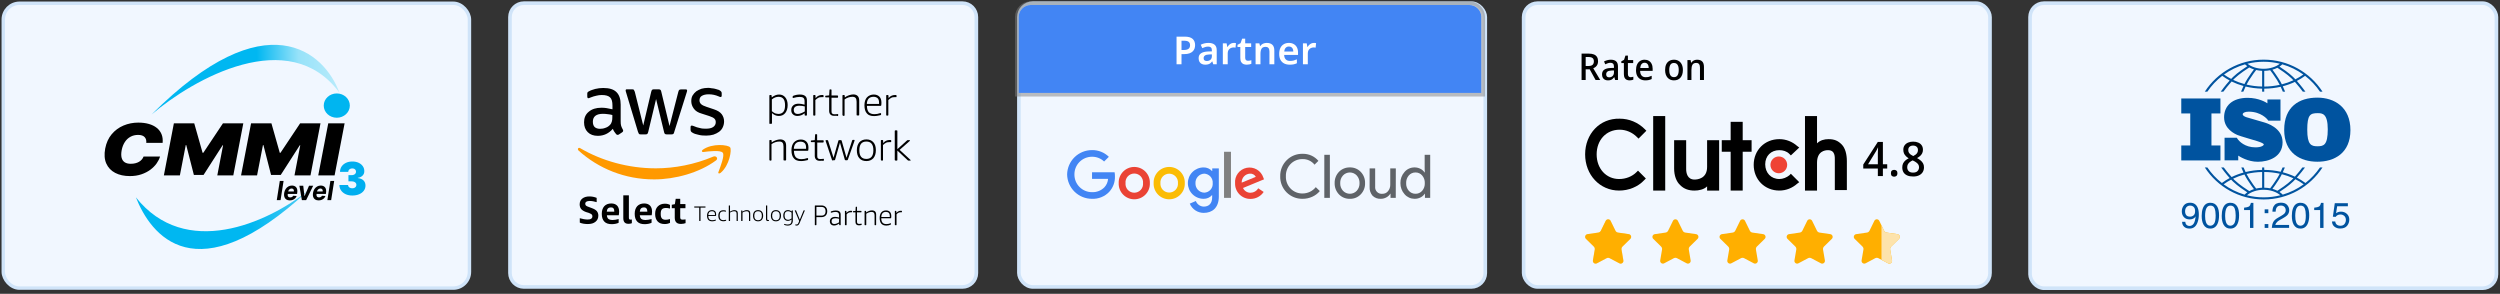 <svg width="502" height="59" viewBox="0 0 502 59" fill="none" xmlns="http://www.w3.org/2000/svg">
<rect x="0" y="0" width="502" height="59" fill="#333333" stroke="none"/>
<rect x="0.655" y="0.655" width="93.61" height="57.2" rx="3.261" fill="#F1F7FF" stroke="#D0E4F9" stroke-width="0.689"/>
<path d="M105.198 0.635C103.654 0.635 102.403 1.887 102.403 3.43V54.824C102.403 56.367 103.654 57.619 105.198 57.619H193.258C194.801 57.619 196.052 56.367 196.052 54.824V3.43C196.052 1.887 194.801 0.635 193.258 0.635H105.198Z" fill="#F1F7FF" stroke="#D0E4F9" stroke-width="0.729"/>
<path d="M139.072 26.655C139.334 26.823 139.739 26.966 140.241 27.062C140.742 27.205 141.267 27.228 141.816 27.228C142.341 27.228 142.818 27.157 143.248 27.037C143.677 26.894 144.059 26.703 144.393 26.463C144.703 26.224 144.966 25.938 145.133 25.555C145.3 25.197 145.395 24.815 145.395 24.361C145.395 23.835 145.229 23.357 144.919 22.927C144.609 22.52 144.083 22.185 143.343 21.946L141.912 21.469C141.387 21.302 140.981 21.11 140.765 20.895C140.575 20.704 140.455 20.465 140.455 20.154C140.455 19.748 140.623 19.413 140.933 19.246C141.267 19.055 141.697 18.936 142.294 18.936C143.033 18.936 143.653 19.079 144.274 19.341C144.441 19.413 144.584 19.485 144.679 19.485C144.847 19.485 144.919 19.39 144.919 19.151V18.744C144.919 18.601 144.894 18.482 144.823 18.41C144.751 18.314 144.656 18.218 144.513 18.147C144.418 18.075 144.25 18.003 144.083 17.979C143.916 17.908 143.725 17.883 143.511 17.812C143.32 17.788 143.08 17.717 142.842 17.717C142.604 17.645 142.364 17.645 142.15 17.645C141.672 17.645 141.291 17.717 140.885 17.812C140.48 17.956 140.121 18.122 139.811 18.337C139.501 18.576 139.286 18.84 139.072 19.175C138.881 19.509 138.809 19.867 138.809 20.322C138.809 20.848 138.976 21.349 139.31 21.803C139.644 22.281 140.17 22.616 140.956 22.831L142.436 23.308C142.938 23.476 143.271 23.643 143.462 23.835C143.653 24.026 143.725 24.265 143.725 24.528C143.725 24.934 143.558 25.269 143.201 25.508C142.842 25.747 142.364 25.843 141.697 25.843C141.291 25.843 140.885 25.819 140.503 25.699C140.098 25.627 139.739 25.508 139.358 25.34C139.263 25.316 139.167 25.269 139.095 25.245C139.023 25.221 138.952 25.221 138.904 25.221C138.737 25.221 138.666 25.316 138.666 25.555V26.058C138.666 26.153 138.69 26.248 138.737 26.369C138.809 26.488 138.904 26.559 139.072 26.655Z" fill="black"/>
<path d="M121.79 21.707C121.432 21.635 121.05 21.635 120.716 21.635C119.69 21.635 118.854 21.899 118.21 22.449C117.566 22.974 117.279 23.691 117.279 24.551C117.279 25.388 117.518 26.033 118.019 26.535C118.52 27.037 119.189 27.276 120.048 27.276C121.241 27.276 122.243 26.798 123.055 25.866C123.15 26.105 123.246 26.296 123.365 26.463C123.484 26.631 123.604 26.798 123.723 26.941C123.819 27.037 123.914 27.085 124.033 27.085C124.104 27.085 124.2 27.061 124.295 26.989L124.94 26.559C125.083 26.463 125.131 26.367 125.131 26.248C125.131 26.177 125.107 26.105 125.06 26.009C124.917 25.747 124.797 25.508 124.726 25.269C124.654 25.03 124.63 24.743 124.63 24.361V21.014C124.63 19.915 124.367 19.079 123.794 18.505C123.222 17.932 122.362 17.668 121.122 17.668C120.549 17.668 120.024 17.74 119.523 17.86C119.045 18.003 118.616 18.122 118.258 18.337C118.115 18.409 118.019 18.48 117.995 18.529C117.924 18.601 117.924 18.72 117.924 18.887V19.39C117.924 19.58 117.995 19.723 118.115 19.723C118.138 19.723 118.21 19.723 118.282 19.699C118.353 19.676 118.473 19.628 118.64 19.556C118.998 19.413 119.379 19.294 119.737 19.222C120.095 19.126 120.477 19.079 120.835 19.079C121.647 19.079 122.171 19.245 122.506 19.556C122.84 19.867 122.983 20.417 122.983 21.206V21.946C122.553 21.85 122.196 21.779 121.79 21.707ZM122.959 23.523C122.959 23.858 122.936 24.169 122.864 24.384C122.792 24.623 122.697 24.862 122.53 25.03C122.267 25.34 121.933 25.555 121.551 25.674C121.193 25.819 120.811 25.866 120.477 25.866C120 25.866 119.642 25.723 119.403 25.508C119.165 25.269 119.045 24.909 119.045 24.432C119.045 23.93 119.212 23.523 119.547 23.261C119.881 22.998 120.382 22.854 121.05 22.854C121.36 22.854 121.695 22.878 122.029 22.926C122.362 22.95 122.673 23.022 122.959 23.093V23.523Z" fill="black"/>
<path d="M128.113 26.488C128.184 26.678 128.256 26.823 128.304 26.894C128.375 26.966 128.495 26.989 128.71 26.989H129.569C129.76 26.989 129.902 26.966 129.974 26.894C130.046 26.823 130.118 26.703 130.165 26.488L131.741 19.891L133.34 26.488C133.364 26.678 133.435 26.823 133.53 26.894C133.602 26.966 133.769 26.989 133.936 26.989H134.795C134.963 26.989 135.106 26.966 135.201 26.894C135.273 26.823 135.368 26.703 135.392 26.488L137.873 18.601C137.898 18.505 137.945 18.409 137.945 18.362C137.945 18.29 137.969 18.266 137.969 18.194C137.969 18.027 137.898 17.955 137.731 17.955H136.8C136.609 17.955 136.466 17.979 136.395 18.051C136.323 18.123 136.251 18.243 136.203 18.457L134.437 25.316L132.791 18.433C132.767 18.243 132.695 18.098 132.6 18.027C132.528 17.955 132.361 17.932 132.194 17.932H131.359C131.168 17.932 131.025 17.955 130.953 18.027C130.881 18.098 130.809 18.218 130.762 18.433L129.163 25.197L127.468 18.433C127.397 18.243 127.326 18.098 127.277 18.027C127.206 17.955 127.087 17.932 126.872 17.932H125.87C125.703 17.932 125.631 18.003 125.631 18.171C125.631 18.243 125.654 18.362 125.726 18.577L128.113 26.488Z" fill="black"/>
<path d="M143.248 31.435C139.5 33.036 135.396 33.801 131.696 33.801C126.183 33.801 120.838 32.294 116.518 29.762C116.16 29.523 115.85 29.928 116.184 30.239C120.193 33.848 125.467 36.023 131.362 36.023C135.538 36.023 140.407 34.709 143.796 32.199C144.274 31.817 143.82 31.22 143.248 31.435Z" fill="#FF9900"/>
<path d="M141.145 30.048C140.835 30.239 140.907 30.55 141.217 30.526C142.29 30.383 144.724 30.096 145.131 30.67C145.56 31.195 144.654 33.49 144.271 34.517C144.129 34.828 144.414 34.948 144.701 34.708C146.515 33.203 146.969 30.024 146.61 29.594C146.228 29.068 143.054 28.709 141.145 30.048Z" fill="#FF9900"/>
<path d="M154.631 24.885C154.56 24.885 154.488 24.862 154.488 24.742V19.221C154.488 19.149 154.512 19.078 154.631 19.078H154.798C154.894 19.078 154.941 19.102 154.941 19.221L154.966 19.556C155.204 19.364 155.467 19.221 155.705 19.125C155.944 19.03 156.183 18.982 156.445 18.982C156.971 18.982 157.376 19.174 157.687 19.556C157.997 19.914 158.163 20.464 158.163 21.086C158.163 21.755 157.997 22.28 157.687 22.687C157.352 23.093 156.946 23.284 156.374 23.284C155.873 23.284 155.442 23.093 155.013 22.711V24.718C155.013 24.79 154.989 24.862 154.87 24.862H154.631V24.885ZM156.302 22.879C156.731 22.879 157.065 22.734 157.304 22.448C157.543 22.137 157.638 21.707 157.638 21.133C157.638 19.986 157.209 19.436 156.326 19.436C155.896 19.436 155.419 19.604 154.989 19.963V22.329C155.228 22.519 155.419 22.663 155.633 22.758C155.848 22.806 156.087 22.879 156.302 22.879Z" fill="black"/>
<path d="M160.123 23.284C159.766 23.284 159.455 23.189 159.217 22.95C158.978 22.758 158.883 22.448 158.883 22.09C158.883 21.683 159.026 21.396 159.289 21.157C159.55 20.918 159.932 20.822 160.386 20.822C160.744 20.822 161.126 20.895 161.555 21.014V20.345C161.555 20.01 161.484 19.771 161.317 19.652C161.15 19.509 160.911 19.46 160.553 19.46C160.195 19.46 159.79 19.532 159.384 19.652C159.36 19.652 159.288 19.675 159.24 19.675C159.169 19.675 159.169 19.652 159.169 19.58V19.413C159.169 19.389 159.169 19.341 159.193 19.317C159.217 19.293 159.217 19.293 159.265 19.245C159.694 19.078 160.124 18.982 160.625 18.982C161.102 18.982 161.46 19.078 161.699 19.293C161.937 19.484 162.033 19.795 162.033 20.201V23.069C162.033 23.141 162.009 23.213 161.89 23.213H161.723C161.651 23.213 161.58 23.189 161.58 23.069L161.555 22.734C161.126 23.117 160.625 23.284 160.123 23.284ZM160.195 22.879C160.386 22.879 160.625 22.854 160.863 22.734C161.102 22.639 161.341 22.544 161.604 22.376V21.372C161.245 21.276 160.911 21.229 160.529 21.229C159.766 21.229 159.384 21.54 159.384 22.09C159.384 22.329 159.455 22.519 159.575 22.663C159.718 22.806 159.932 22.879 160.195 22.879Z" fill="black"/>
<path d="M163.438 23.213C163.366 23.213 163.295 23.188 163.295 23.069V19.221C163.295 19.15 163.319 19.078 163.438 19.078H163.605C163.701 19.078 163.748 19.102 163.748 19.221L163.771 19.699C163.963 19.46 164.177 19.293 164.368 19.221C164.559 19.125 164.799 19.078 165.037 19.078C165.132 19.078 165.204 19.078 165.228 19.078C165.299 19.078 165.371 19.102 165.371 19.221V19.413C165.371 19.436 165.371 19.436 165.347 19.484C165.347 19.509 165.323 19.509 165.275 19.509C165.251 19.509 165.18 19.509 165.132 19.509C165.109 19.509 165.037 19.509 164.965 19.509C164.727 19.509 164.487 19.532 164.297 19.652C164.106 19.747 163.939 19.89 163.724 20.082V23.069C163.724 23.141 163.701 23.213 163.58 23.213H163.438Z" fill="black"/>
<path d="M167.495 23.261C167.16 23.261 166.922 23.165 166.755 22.998C166.588 22.83 166.493 22.591 166.493 22.257V19.556H165.848C165.777 19.556 165.705 19.532 165.705 19.413V19.341C165.705 19.317 165.705 19.27 165.729 19.245C165.729 19.221 165.752 19.221 165.824 19.221L166.493 19.151L166.564 18.075C166.564 18.051 166.588 18.002 166.588 17.979C166.612 17.955 166.612 17.955 166.684 17.955H166.827C166.899 17.955 166.969 17.979 166.969 18.098V19.174H168.139C168.211 19.174 168.282 19.198 168.282 19.317V19.485C168.282 19.556 168.258 19.628 168.139 19.628H166.969V22.329C166.969 22.568 166.994 22.687 167.113 22.807C167.209 22.902 167.375 22.95 167.591 22.95C167.757 22.95 167.901 22.95 167.996 22.926C168.067 22.926 168.091 22.902 168.139 22.902C168.163 22.902 168.211 22.902 168.211 22.902C168.282 22.902 168.307 22.926 168.307 22.998V23.141C168.307 23.237 168.282 23.285 168.211 23.308C167.996 23.213 167.781 23.261 167.495 23.261Z" fill="black"/>
<path d="M169.308 23.213C169.236 23.213 169.164 23.189 169.164 23.069V19.221C169.164 19.151 169.189 19.078 169.308 19.078H169.475C169.57 19.078 169.618 19.102 169.618 19.221L169.642 19.556C169.905 19.365 170.166 19.221 170.477 19.126C170.788 19.03 171.05 18.959 171.313 18.959C171.718 18.959 172.005 19.055 172.22 19.27C172.411 19.46 172.53 19.771 172.53 20.202V23.046C172.53 23.118 172.506 23.189 172.386 23.189H172.148C172.076 23.189 172.005 23.165 172.005 23.046V20.441C172.005 20.082 171.933 19.843 171.814 19.676C171.67 19.509 171.455 19.437 171.169 19.437C170.644 19.437 170.096 19.605 169.594 19.963V23.118C169.594 23.189 169.57 23.261 169.451 23.261H169.284V23.213H169.308Z" fill="black"/>
<path d="M175.513 23.308C174.869 23.308 174.368 23.141 174.081 22.783C173.746 22.424 173.58 21.875 173.58 21.133C173.58 20.464 173.746 19.938 174.081 19.556C174.415 19.198 174.893 18.982 175.441 18.982C175.942 18.982 176.301 19.125 176.587 19.413C176.849 19.675 176.993 20.082 176.993 20.607C176.993 20.799 176.993 20.966 176.968 21.11C176.968 21.181 176.897 21.253 176.826 21.253H174.081C174.081 21.826 174.224 22.257 174.439 22.519C174.678 22.783 175.084 22.926 175.585 22.926C175.991 22.926 176.348 22.854 176.683 22.734C176.754 22.711 176.826 22.711 176.826 22.711C176.849 22.711 176.849 22.711 176.897 22.734C176.897 22.758 176.921 22.758 176.921 22.806V22.95C176.921 23.045 176.897 23.093 176.826 23.117C176.396 23.213 175.991 23.308 175.513 23.308ZM176.515 20.871C176.515 20.799 176.515 20.703 176.515 20.607C176.515 20.201 176.42 19.938 176.252 19.747C176.061 19.556 175.776 19.436 175.417 19.436C174.558 19.436 174.105 19.914 174.058 20.871H176.515Z" fill="black"/>
<path d="M178.092 23.213C178.02 23.213 177.949 23.188 177.949 23.069V19.221C177.949 19.15 177.973 19.078 178.092 19.078H178.259C178.355 19.078 178.402 19.102 178.402 19.221L178.426 19.699C178.617 19.46 178.831 19.293 179.023 19.221C179.214 19.125 179.453 19.078 179.691 19.078C179.787 19.078 179.859 19.078 179.882 19.078C179.954 19.078 180.025 19.102 180.025 19.221V19.413C180.025 19.436 180.025 19.436 180.001 19.484C180.001 19.509 179.978 19.509 179.929 19.509C179.882 19.509 179.834 19.509 179.787 19.509C179.763 19.509 179.691 19.509 179.619 19.509C179.381 19.509 179.143 19.532 178.952 19.652C178.761 19.747 178.593 19.89 178.379 20.082V23.069C178.379 23.141 178.355 23.213 178.236 23.213H178.092Z" fill="black"/>
<path d="M154.631 32.222C154.56 32.222 154.488 32.198 154.488 32.079V28.255C154.488 28.184 154.512 28.112 154.631 28.112H154.798C154.894 28.112 154.941 28.135 154.941 28.255L154.966 28.589C155.228 28.398 155.491 28.255 155.801 28.159C156.111 28.063 156.374 27.992 156.636 27.992C157.042 27.992 157.328 28.088 157.543 28.303C157.734 28.494 157.853 28.805 157.853 29.235V32.079C157.853 32.151 157.829 32.222 157.71 32.222H157.471C157.4 32.222 157.328 32.198 157.328 32.079V29.427C157.328 29.067 157.256 28.828 157.137 28.661C156.994 28.494 156.78 28.423 156.493 28.423C155.968 28.423 155.419 28.589 154.918 28.948V32.102C154.918 32.175 154.894 32.247 154.775 32.247H154.607V32.222H154.631Z" fill="black"/>
<path d="M160.857 32.341C160.212 32.341 159.712 32.174 159.425 31.816C159.09 31.458 158.924 30.908 158.924 30.166C158.924 29.497 159.09 28.972 159.425 28.589C159.759 28.231 160.236 28.016 160.785 28.016C161.286 28.016 161.645 28.159 161.931 28.446C162.193 28.709 162.337 29.115 162.337 29.641C162.337 29.832 162.337 30 162.312 30.143C162.312 30.215 162.241 30.286 162.169 30.286H159.425C159.425 30.86 159.568 31.29 159.782 31.552C160.022 31.816 160.427 31.959 160.929 31.959C161.334 31.959 161.692 31.887 162.026 31.768C162.097 31.744 162.169 31.744 162.169 31.744C162.193 31.744 162.193 31.744 162.241 31.768C162.241 31.792 162.265 31.792 162.265 31.84V31.983C162.265 32.079 162.241 32.127 162.169 32.151C161.764 32.246 161.31 32.341 160.857 32.341ZM161.859 29.88C161.859 29.808 161.859 29.712 161.859 29.617C161.859 29.211 161.764 28.947 161.596 28.757C161.405 28.566 161.119 28.446 160.761 28.446C159.902 28.446 159.449 28.924 159.4 29.88H161.859Z" fill="black"/>
<path d="M164.607 32.294C164.272 32.294 164.033 32.199 163.866 32.032C163.7 31.864 163.604 31.625 163.604 31.291V28.543H162.959C162.888 28.543 162.816 28.519 162.816 28.399V28.327C162.816 28.304 162.816 28.255 162.84 28.232C162.84 28.208 162.864 28.208 162.936 28.208L163.604 28.136L163.675 27.061C163.675 27.037 163.7 26.989 163.7 26.965C163.723 26.941 163.723 26.941 163.794 26.941H163.938C164.01 26.941 164.081 26.965 164.081 27.084V28.16H165.251C165.322 28.16 165.393 28.184 165.393 28.304V28.47C165.393 28.543 165.37 28.615 165.251 28.615H164.105V31.315C164.105 31.554 164.129 31.674 164.248 31.793C164.367 31.913 164.511 31.936 164.726 31.936C164.892 31.936 165.036 31.936 165.131 31.913C165.202 31.913 165.227 31.889 165.274 31.889C165.298 31.889 165.346 31.889 165.346 31.889C165.418 31.889 165.442 31.913 165.442 31.983V32.128C165.442 32.223 165.418 32.271 165.346 32.294C165.108 32.247 164.868 32.294 164.607 32.294Z" fill="black"/>
<path d="M167.233 32.224C167.161 32.224 167.09 32.2 167.065 32.129L165.801 28.352C165.777 28.28 165.777 28.257 165.777 28.209C165.777 28.161 165.801 28.137 165.873 28.137H166.135C166.207 28.137 166.23 28.161 166.279 28.233L167.375 31.675L168.354 28.233C168.378 28.161 168.426 28.137 168.522 28.137H168.832C168.904 28.137 168.975 28.161 168.999 28.233L169.977 31.675L171.123 28.186C171.147 28.113 171.194 28.09 171.266 28.09H171.504C171.576 28.09 171.6 28.113 171.6 28.161C171.6 28.186 171.6 28.233 171.576 28.305L170.24 32.081C170.216 32.153 170.168 32.176 170.073 32.176H169.811C169.739 32.176 169.667 32.153 169.643 32.081L168.664 28.64L167.687 32.081C167.662 32.153 167.615 32.176 167.519 32.176H167.281V32.224H167.233Z" fill="black"/>
<path d="M173.964 32.341C173.367 32.341 172.891 32.151 172.556 31.768C172.222 31.41 172.055 30.86 172.055 30.167C172.055 29.497 172.222 28.972 172.556 28.566C172.891 28.207 173.367 27.992 173.964 27.992C174.561 27.992 175.038 28.184 175.372 28.566C175.707 28.924 175.873 29.474 175.873 30.167C175.873 30.836 175.707 31.362 175.372 31.768C175.015 32.151 174.561 32.341 173.964 32.341ZM173.964 31.912C174.896 31.912 175.372 31.338 175.372 30.167C175.372 28.996 174.896 28.423 173.964 28.423C173.033 28.423 172.556 28.996 172.556 30.167C172.556 31.338 173.01 31.912 173.964 31.912Z" fill="black"/>
<path d="M177.021 32.224C176.949 32.224 176.877 32.2 176.877 32.081V28.256C176.877 28.185 176.902 28.113 177.021 28.113H177.187C177.283 28.113 177.331 28.137 177.331 28.256L177.355 28.734C177.546 28.495 177.76 28.328 177.951 28.256C178.142 28.161 178.381 28.113 178.62 28.113C178.715 28.113 178.786 28.113 178.81 28.113C178.882 28.113 178.954 28.137 178.954 28.256V28.448C178.954 28.472 178.954 28.472 178.93 28.52C178.905 28.544 178.905 28.544 178.858 28.544C178.835 28.544 178.763 28.544 178.715 28.544C178.691 28.544 178.62 28.544 178.548 28.544C178.31 28.544 178.07 28.567 177.879 28.687C177.688 28.783 177.522 28.926 177.307 29.117V32.104C177.307 32.176 177.283 32.248 177.164 32.248H176.997V32.224H177.021Z" fill="black"/>
<path d="M179.809 32.222C179.738 32.222 179.666 32.198 179.666 32.079V26.319C179.666 26.247 179.69 26.176 179.809 26.176H180.048C180.12 26.176 180.191 26.2 180.191 26.319V29.951L182.124 28.207C182.196 28.135 182.268 28.135 182.315 28.135H182.625C182.697 28.135 182.721 28.159 182.721 28.207C182.721 28.255 182.697 28.278 182.625 28.35L180.645 30.096L182.792 32.079C182.816 32.102 182.864 32.151 182.864 32.174C182.864 32.246 182.841 32.246 182.769 32.246H182.434C182.363 32.246 182.291 32.222 182.268 32.174L180.191 30.239V32.102C180.191 32.174 180.167 32.246 180.048 32.246H179.809V32.222Z" fill="black"/>
<path d="M117.663 42.575C117.21 42.407 116.876 42.193 116.685 41.953C116.494 41.714 116.398 41.404 116.398 41.021C116.398 40.543 116.565 40.161 116.923 39.874C117.281 39.587 117.759 39.444 118.355 39.444C118.857 39.444 119.334 39.539 119.811 39.731V40.591C119.31 40.448 118.857 40.352 118.427 40.352C117.83 40.352 117.52 40.543 117.52 40.925C117.52 41.069 117.568 41.189 117.663 41.284C117.759 41.379 117.974 41.475 118.26 41.571L118.833 41.786C119.31 41.953 119.644 42.168 119.835 42.383C120.026 42.622 120.145 42.91 120.145 43.291C120.145 43.818 119.954 44.224 119.572 44.534C119.191 44.845 118.69 44.988 118.021 44.988C117.735 44.988 117.449 44.965 117.162 44.917C116.876 44.869 116.637 44.798 116.422 44.702V43.818C116.685 43.89 116.947 43.961 117.234 44.009C117.52 44.056 117.783 44.08 118.021 44.08C118.331 44.08 118.546 44.033 118.713 43.913C118.88 43.794 118.952 43.65 118.952 43.436C118.952 43.268 118.904 43.148 118.809 43.053C118.713 42.957 118.499 42.861 118.212 42.742L117.663 42.575ZM121.863 43.22C121.887 43.555 121.983 43.794 122.174 43.961C122.365 44.104 122.651 44.176 123.033 44.176C123.367 44.176 123.773 44.104 124.227 43.984V44.726C124.059 44.822 123.845 44.892 123.582 44.941C123.343 44.988 123.081 45.013 122.819 45.013C122.174 45.013 121.672 44.845 121.339 44.487C121.004 44.129 120.837 43.626 120.837 42.933C120.837 42.288 121.004 41.786 121.339 41.404C121.672 41.045 122.15 40.854 122.747 40.854C123.248 40.854 123.63 40.997 123.916 41.284C124.178 41.571 124.321 41.953 124.321 42.479C124.321 42.599 124.321 42.718 124.298 42.861C124.274 43.005 124.274 43.125 124.25 43.22H121.863ZM122.675 41.643C122.413 41.643 122.222 41.714 122.078 41.858C121.935 42.001 121.863 42.217 121.84 42.503H123.343V42.383C123.343 41.882 123.129 41.643 122.675 41.643ZM126.876 44.822C126.661 44.917 126.422 44.941 126.183 44.941C125.491 44.941 125.157 44.559 125.157 43.794V39.228H126.279V43.698C126.279 43.841 126.302 43.937 126.351 44.009C126.398 44.056 126.47 44.104 126.589 44.104C126.661 44.104 126.756 44.104 126.876 44.08V44.822ZM128.475 43.22C128.498 43.555 128.594 43.794 128.785 43.961C128.976 44.104 129.261 44.176 129.643 44.176C129.978 44.176 130.384 44.104 130.837 43.984V44.726C130.67 44.822 130.455 44.892 130.193 44.941C129.954 44.988 129.692 45.013 129.429 45.013C128.785 45.013 128.284 44.845 127.949 44.487C127.615 44.129 127.448 43.626 127.448 42.933C127.448 42.288 127.615 41.786 127.949 41.404C128.284 41.045 128.76 40.854 129.357 40.854C129.858 40.854 130.24 40.997 130.527 41.284C130.79 41.571 130.932 41.953 130.932 42.479C130.932 42.599 130.932 42.718 130.909 42.861C130.885 43.005 130.885 43.125 130.861 43.22H128.475ZM129.31 41.643C129.047 41.643 128.856 41.714 128.713 41.858C128.57 42.001 128.498 42.217 128.475 42.503H129.978V42.383C129.954 41.882 129.739 41.643 129.31 41.643ZM134.584 44.726C134.441 44.798 134.273 44.869 134.082 44.917C133.891 44.965 133.677 44.988 133.486 44.988C132.865 44.988 132.388 44.822 132.054 44.463C131.72 44.104 131.553 43.602 131.553 42.957C131.553 42.312 131.72 41.81 132.078 41.452C132.436 41.093 132.914 40.902 133.51 40.902C133.891 40.902 134.226 40.974 134.536 41.141V41.882C134.226 41.786 133.963 41.762 133.7 41.762C133.343 41.762 133.08 41.858 132.914 42.025C132.746 42.217 132.674 42.503 132.674 42.886V43.005C132.674 43.387 132.746 43.675 132.914 43.865C133.08 44.056 133.343 44.129 133.677 44.129C133.916 44.129 134.226 44.08 134.536 43.984V44.726H134.584ZM137.686 44.798C137.4 44.892 137.113 44.965 136.756 44.965C136.326 44.965 135.992 44.869 135.801 44.654C135.586 44.438 135.491 44.129 135.491 43.698V41.81H134.894V41.117L135.514 40.997L135.682 39.922H136.588V40.974H137.638V41.81H136.588V43.65C136.588 43.818 136.637 43.937 136.708 44.009C136.78 44.08 136.922 44.104 137.113 44.104C137.281 44.104 137.448 44.08 137.663 44.056V44.798H137.686Z" fill="black"/>
<path d="M140.469 44.38C140.423 44.38 140.404 44.362 140.404 44.318V41.68H139.463C139.418 41.68 139.398 41.662 139.398 41.618V41.519C139.398 41.475 139.418 41.457 139.463 41.457H141.603C141.648 41.457 141.668 41.475 141.668 41.519V41.618C141.668 41.662 141.648 41.68 141.603 41.68H140.662V44.318C140.662 44.362 140.643 44.38 140.598 44.38H140.469ZM143.022 44.442C142.673 44.442 142.415 44.349 142.235 44.157C142.061 43.965 141.971 43.685 141.971 43.313C141.971 42.959 142.061 42.686 142.235 42.487C142.415 42.288 142.66 42.195 142.976 42.195C143.241 42.195 143.447 42.27 143.589 42.413C143.731 42.562 143.801 42.767 143.801 43.04C143.801 43.151 143.795 43.238 143.782 43.294C143.776 43.337 143.75 43.356 143.705 43.356H142.222C142.222 43.654 142.293 43.871 142.422 44.008C142.551 44.151 142.757 44.219 143.034 44.219C143.247 44.219 143.447 44.182 143.634 44.113C143.672 44.101 143.698 44.095 143.711 44.095C143.724 44.095 143.731 44.101 143.744 44.107C143.75 44.12 143.757 44.126 143.757 44.145V44.206C143.757 44.25 143.744 44.281 143.705 44.293C143.505 44.393 143.273 44.442 143.022 44.442ZM143.563 43.164C143.563 43.127 143.57 43.077 143.57 43.027C143.57 42.822 143.518 42.673 143.415 42.568C143.312 42.462 143.163 42.413 142.963 42.413C142.499 42.413 142.254 42.667 142.228 43.17H143.563V43.164ZM145.278 44.43C144.943 44.43 144.685 44.337 144.504 44.151C144.33 43.965 144.24 43.685 144.24 43.325C144.24 42.965 144.33 42.692 144.504 42.5C144.685 42.307 144.943 42.214 145.278 42.214C145.439 42.214 145.594 42.239 145.736 42.295C145.768 42.307 145.787 42.338 145.787 42.382V42.444C145.787 42.481 145.768 42.5 145.736 42.5C145.729 42.5 145.716 42.5 145.703 42.493C145.69 42.487 145.671 42.487 145.639 42.481C145.523 42.456 145.407 42.437 145.291 42.437C145.014 42.437 144.814 42.506 144.691 42.642C144.569 42.779 144.504 42.996 144.504 43.3V43.35C144.504 43.642 144.569 43.859 144.691 43.995C144.814 44.132 145.014 44.206 145.284 44.206C145.4 44.206 145.523 44.188 145.665 44.151C145.697 44.145 145.716 44.138 145.729 44.132C145.742 44.126 145.755 44.126 145.761 44.126C145.794 44.126 145.813 44.145 145.813 44.182V44.244C145.813 44.287 145.8 44.318 145.768 44.331C145.62 44.393 145.452 44.43 145.278 44.43ZM146.406 44.38C146.361 44.38 146.341 44.362 146.341 44.318V41.32C146.341 41.277 146.361 41.258 146.406 41.258H146.522C146.567 41.258 146.586 41.277 146.586 41.32V42.5C146.728 42.406 146.877 42.332 147.038 42.276C147.193 42.22 147.347 42.195 147.496 42.195C147.708 42.195 147.869 42.251 147.986 42.357C148.102 42.462 148.153 42.624 148.153 42.835V44.318C148.153 44.362 148.134 44.38 148.088 44.38H147.973C147.928 44.38 147.908 44.362 147.908 44.318V42.94C147.908 42.76 147.869 42.624 147.799 42.543C147.728 42.462 147.612 42.419 147.45 42.419C147.16 42.419 146.877 42.506 146.599 42.686V44.318C146.599 44.362 146.58 44.38 146.535 44.38H146.406ZM148.894 44.38C148.849 44.38 148.83 44.362 148.83 44.318V42.319C148.83 42.276 148.849 42.257 148.894 42.257H148.985C149.03 42.257 149.056 42.276 149.062 42.319L149.081 42.5C149.223 42.4 149.378 42.326 149.533 42.27C149.687 42.214 149.842 42.189 149.99 42.189C150.203 42.189 150.364 42.245 150.48 42.35C150.596 42.456 150.648 42.618 150.648 42.829V44.318C150.648 44.362 150.629 44.38 150.583 44.38H150.468C150.422 44.38 150.403 44.362 150.403 44.318V42.94C150.403 42.76 150.364 42.624 150.293 42.543C150.223 42.462 150.106 42.419 149.945 42.419C149.655 42.419 149.372 42.506 149.094 42.686V44.318C149.094 44.362 149.075 44.38 149.03 44.38H148.894ZM152.221 44.442C151.899 44.442 151.647 44.343 151.473 44.145C151.293 43.946 151.209 43.666 151.209 43.313C151.209 42.959 151.299 42.686 151.473 42.487C151.654 42.288 151.905 42.189 152.221 42.189C152.543 42.189 152.795 42.288 152.969 42.487C153.149 42.686 153.239 42.959 153.239 43.313C153.239 43.666 153.149 43.946 152.969 44.145C152.795 44.343 152.543 44.442 152.221 44.442ZM152.221 44.225C152.724 44.225 152.982 43.921 152.982 43.319C152.982 42.717 152.73 42.419 152.221 42.419C151.718 42.419 151.46 42.717 151.46 43.319C151.46 43.921 151.712 44.225 152.221 44.225ZM154.181 44.393C154.065 44.393 153.974 44.362 153.91 44.293C153.846 44.225 153.813 44.138 153.813 44.014V41.314C153.813 41.271 153.833 41.252 153.878 41.252H153.994C154.039 41.252 154.058 41.271 154.058 41.314V44.008C154.058 44.07 154.071 44.113 154.097 44.138C154.123 44.163 154.168 44.175 154.232 44.175C154.252 44.175 154.271 44.175 154.29 44.169C154.31 44.169 154.329 44.163 154.342 44.163C154.38 44.163 154.406 44.182 154.406 44.225V44.306C154.406 44.343 154.387 44.362 154.348 44.368C154.297 44.386 154.245 44.393 154.181 44.393ZM155.805 44.442C155.483 44.442 155.231 44.343 155.057 44.145C154.877 43.946 154.793 43.666 154.793 43.313C154.793 42.959 154.883 42.686 155.057 42.487C155.238 42.288 155.489 42.189 155.805 42.189C156.128 42.189 156.379 42.288 156.553 42.487C156.734 42.686 156.824 42.959 156.824 43.313C156.824 43.666 156.734 43.946 156.553 44.145C156.379 44.343 156.128 44.442 155.805 44.442ZM155.805 44.225C156.308 44.225 156.566 43.921 156.566 43.319C156.566 42.717 156.315 42.419 155.805 42.419C155.302 42.419 155.045 42.717 155.045 43.319C155.051 43.921 155.302 44.225 155.805 44.225ZM158.171 45.299C158.049 45.299 157.926 45.286 157.81 45.262C157.694 45.237 157.591 45.206 157.501 45.163C157.469 45.15 157.449 45.119 157.449 45.076V45.013C157.449 44.976 157.462 44.958 157.501 44.958C157.507 44.958 157.52 44.958 157.527 44.964C157.539 44.964 157.559 44.97 157.585 44.982C157.791 45.044 157.984 45.082 158.152 45.082C158.423 45.082 158.623 45.02 158.752 44.889C158.88 44.759 158.945 44.554 158.945 44.275V44.07C158.835 44.157 158.719 44.225 158.584 44.275C158.455 44.324 158.326 44.349 158.21 44.349C157.926 44.349 157.707 44.25 157.533 44.058C157.365 43.865 157.282 43.611 157.282 43.294C157.282 42.953 157.365 42.686 157.533 42.487C157.701 42.288 157.933 42.189 158.223 42.189C158.5 42.189 158.738 42.282 158.951 42.469L158.971 42.313C158.977 42.27 159.003 42.251 159.048 42.251H159.138C159.183 42.251 159.203 42.27 159.203 42.313V44.275C159.203 44.604 159.112 44.858 158.938 45.032C158.764 45.206 158.5 45.299 158.171 45.299ZM158.268 44.132C158.487 44.132 158.713 44.045 158.945 43.865V42.692C158.822 42.599 158.713 42.524 158.597 42.481C158.487 42.437 158.365 42.413 158.242 42.413C158.01 42.413 157.83 42.487 157.714 42.63C157.597 42.779 157.539 42.99 157.539 43.282C157.539 43.555 157.604 43.766 157.726 43.915C157.849 44.064 158.029 44.132 158.268 44.132ZM159.957 45.299C159.886 45.299 159.822 45.286 159.757 45.268C159.712 45.255 159.693 45.231 159.693 45.181V45.119C159.693 45.082 159.712 45.063 159.744 45.063C159.764 45.063 159.776 45.063 159.789 45.069C159.802 45.069 159.822 45.076 159.847 45.076C159.873 45.076 159.899 45.076 159.938 45.076C160.034 45.076 160.112 45.051 160.17 45.001C160.228 44.951 160.279 44.864 160.331 44.74L160.479 44.386L159.615 42.344C159.602 42.319 159.596 42.301 159.596 42.288C159.596 42.257 159.615 42.239 159.647 42.239H159.789C159.828 42.239 159.854 42.257 159.867 42.295L160.601 44.107L161.343 42.295C161.356 42.257 161.382 42.239 161.42 42.239H161.549C161.581 42.239 161.601 42.251 161.601 42.288C161.601 42.295 161.594 42.313 161.581 42.344L160.55 44.815C160.479 44.989 160.395 45.107 160.305 45.181C160.215 45.268 160.099 45.299 159.957 45.299Z" fill="black"/>
<path d="M163.699 45.215C163.642 45.215 163.617 45.19 163.617 45.131V41.336C163.617 41.277 163.642 41.252 163.699 41.252H164.949C165.303 41.252 165.583 41.361 165.797 41.572C166.011 41.782 166.109 42.068 166.109 42.43C166.109 42.783 166.002 43.069 165.797 43.28C165.583 43.49 165.303 43.599 164.949 43.599H163.938V45.131C163.938 45.19 163.913 45.215 163.856 45.215H163.699ZM164.941 43.297C165.492 43.297 165.772 43.011 165.772 42.43C165.772 41.849 165.492 41.555 164.941 41.555H163.938V43.297H164.941ZM167.483 45.282C167.228 45.282 167.022 45.206 166.866 45.055C166.718 44.903 166.636 44.702 166.636 44.449C166.636 44.172 166.726 43.953 166.915 43.793C167.104 43.633 167.359 43.549 167.68 43.549C167.927 43.549 168.198 43.591 168.478 43.684V43.204C168.478 42.969 168.42 42.809 168.313 42.708C168.206 42.606 168.025 42.556 167.779 42.556C167.524 42.556 167.252 42.606 166.964 42.699C166.931 42.708 166.899 42.716 166.882 42.716C166.849 42.716 166.825 42.691 166.825 42.64V42.548C166.825 42.514 166.833 42.497 166.841 42.48C166.849 42.464 166.874 42.447 166.899 42.438C167.195 42.321 167.507 42.262 167.836 42.262C168.165 42.262 168.404 42.329 168.568 42.472C168.733 42.615 168.807 42.825 168.807 43.111V45.131C168.807 45.19 168.782 45.215 168.724 45.215H168.609C168.552 45.215 168.527 45.19 168.519 45.131L168.494 44.887C168.165 45.147 167.828 45.282 167.483 45.282ZM167.524 44.979C167.663 44.979 167.82 44.954 167.984 44.895C168.149 44.836 168.313 44.752 168.486 44.643V43.928C168.239 43.86 167.993 43.827 167.762 43.827C167.244 43.827 166.981 44.028 166.981 44.441C166.981 44.617 167.03 44.752 167.121 44.845C167.203 44.937 167.343 44.979 167.524 44.979ZM169.744 45.215C169.686 45.215 169.662 45.19 169.662 45.131V42.422C169.662 42.362 169.686 42.337 169.744 42.337H169.851C169.909 42.337 169.942 42.362 169.95 42.422L169.975 42.758C170.114 42.598 170.254 42.48 170.394 42.422C170.534 42.354 170.682 42.321 170.854 42.321C170.912 42.321 170.961 42.321 171.002 42.329C171.06 42.329 171.085 42.362 171.085 42.422V42.564C171.085 42.581 171.076 42.598 171.068 42.606C171.06 42.623 171.043 42.623 171.027 42.623C170.994 42.623 170.969 42.623 170.945 42.623C170.92 42.623 170.879 42.623 170.83 42.623C170.657 42.623 170.509 42.657 170.377 42.724C170.246 42.792 170.114 42.893 169.999 43.036V45.139C169.999 45.198 169.975 45.223 169.917 45.223H169.744V45.215ZM172.45 45.248C172.228 45.248 172.063 45.19 171.948 45.072C171.833 44.954 171.776 44.777 171.776 44.55V42.632H171.332C171.274 42.632 171.249 42.606 171.249 42.548V42.489C171.249 42.455 171.258 42.438 171.266 42.422C171.274 42.405 171.299 42.396 171.332 42.396L171.784 42.354L171.825 41.597C171.825 41.563 171.833 41.547 171.85 41.53C171.866 41.513 171.883 41.513 171.907 41.513H172.006C172.063 41.513 172.088 41.538 172.088 41.597V42.346H172.902C172.96 42.346 172.984 42.371 172.984 42.43V42.548C172.984 42.606 172.96 42.632 172.902 42.632H172.088V44.533C172.088 44.693 172.121 44.803 172.187 44.861C172.252 44.929 172.359 44.962 172.516 44.962C172.623 44.962 172.721 44.954 172.804 44.937C172.845 44.929 172.878 44.92 172.902 44.92C172.927 44.912 172.943 44.912 172.96 44.912C173.001 44.912 173.025 44.937 173.025 44.979V45.063C173.025 45.131 173.009 45.164 172.96 45.181C172.812 45.223 172.639 45.248 172.45 45.248ZM173.692 45.215C173.634 45.215 173.609 45.19 173.609 45.131V42.422C173.609 42.362 173.634 42.337 173.692 42.337H173.807C173.865 42.337 173.898 42.362 173.906 42.422L173.93 42.666C174.111 42.531 174.308 42.43 174.506 42.354C174.703 42.278 174.901 42.245 175.09 42.245C175.361 42.245 175.567 42.321 175.715 42.464C175.863 42.606 175.929 42.825 175.929 43.111V45.131C175.929 45.19 175.904 45.215 175.847 45.215H175.698C175.641 45.215 175.616 45.19 175.616 45.131V43.263C175.616 43.019 175.567 42.834 175.476 42.724C175.386 42.615 175.238 42.556 175.032 42.556C174.662 42.556 174.3 42.674 173.947 42.918V45.131C173.947 45.19 173.922 45.215 173.865 45.215H173.692ZM177.977 45.299C177.532 45.299 177.204 45.173 176.973 44.912C176.751 44.651 176.636 44.272 176.636 43.768C176.636 43.288 176.751 42.918 176.973 42.649C177.204 42.38 177.516 42.253 177.919 42.253C178.256 42.253 178.519 42.354 178.7 42.548C178.881 42.75 178.972 43.027 178.972 43.397C178.972 43.549 178.963 43.667 178.947 43.742C178.939 43.801 178.906 43.827 178.848 43.827H176.957C176.957 44.23 177.047 44.525 177.212 44.71C177.376 44.903 177.639 44.996 177.993 44.996C178.264 44.996 178.519 44.945 178.758 44.853C178.807 44.836 178.84 44.828 178.856 44.828C178.873 44.828 178.881 44.836 178.898 44.845C178.906 44.861 178.914 44.87 178.914 44.895V44.979C178.914 45.038 178.898 45.08 178.848 45.097C178.594 45.232 178.297 45.299 177.977 45.299ZM178.667 43.566C178.667 43.515 178.676 43.448 178.676 43.381C178.676 43.103 178.61 42.901 178.478 42.758C178.346 42.615 178.157 42.548 177.903 42.548C177.311 42.548 176.998 42.893 176.965 43.574H178.667V43.566ZM179.769 45.215C179.712 45.215 179.687 45.19 179.687 45.131V42.422C179.687 42.362 179.712 42.337 179.769 42.337H179.876C179.934 42.337 179.967 42.362 179.975 42.422L180 42.758C180.139 42.598 180.279 42.48 180.419 42.422C180.559 42.354 180.707 42.321 180.88 42.321C180.937 42.321 180.986 42.321 181.028 42.329C181.085 42.329 181.11 42.362 181.11 42.422V42.564C181.11 42.581 181.102 42.598 181.093 42.606C181.085 42.623 181.069 42.623 181.052 42.623C181.019 42.623 180.995 42.623 180.97 42.623C180.945 42.623 180.904 42.623 180.855 42.623C180.682 42.623 180.534 42.657 180.403 42.724C180.271 42.792 180.139 42.893 180.024 43.036V45.139C180.024 45.198 180 45.223 179.942 45.223H179.769V45.215Z" fill="black"/>
<rect x="407.635" y="0.635" width="93.649" height="57.239" rx="2.795" fill="#F1F7FF" stroke="#D0E4F9" stroke-width="0.729"/>
<rect x="305.946" y="0.635" width="93.649" height="56.983" rx="2.795" fill="#F1F7FF" stroke="#D0E4F9" stroke-width="0.729"/>
<path d="M378.952 33.84H378.084V35.348H377.072V33.84H374.142V33.038L377.062 28.505H378.084V32.981H378.952V33.84ZM377.072 31.13C377.072 30.977 377.072 30.831 377.072 30.691C377.078 30.551 377.085 30.417 377.091 30.29C377.097 30.156 377.101 30.035 377.101 29.927C377.107 29.813 377.113 29.711 377.12 29.622H377.082C377.031 29.749 376.97 29.88 376.9 30.013C376.837 30.147 376.773 30.264 376.709 30.366L375.106 32.981H377.072V31.13ZM379.697 34.785C379.697 34.536 379.757 34.361 379.878 34.26C380.005 34.158 380.161 34.107 380.346 34.107C380.524 34.107 380.677 34.158 380.804 34.26C380.938 34.361 381.004 34.536 381.004 34.785C381.004 35.033 380.938 35.211 380.804 35.319C380.677 35.427 380.524 35.481 380.346 35.481C380.161 35.481 380.005 35.427 379.878 35.319C379.757 35.211 379.697 35.033 379.697 34.785ZM384.161 28.439C384.543 28.439 384.88 28.502 385.173 28.629C385.472 28.75 385.704 28.932 385.869 29.173C386.041 29.415 386.127 29.717 386.127 30.08C386.127 30.354 386.073 30.592 385.965 30.796C385.863 30.999 385.72 31.18 385.535 31.34C385.357 31.492 385.16 31.626 384.944 31.74C385.192 31.874 385.421 32.027 385.631 32.199C385.841 32.364 386.009 32.558 386.136 32.781C386.27 33.003 386.337 33.27 386.337 33.582C386.337 33.964 386.248 34.295 386.07 34.575C385.898 34.848 385.65 35.061 385.325 35.214C385.001 35.367 384.616 35.443 384.171 35.443C383.693 35.443 383.289 35.37 382.959 35.224C382.634 35.077 382.389 34.87 382.224 34.603C382.058 34.33 381.976 33.999 381.976 33.611C381.976 33.299 382.033 33.029 382.147 32.8C382.268 32.571 382.424 32.373 382.615 32.208C382.812 32.043 383.029 31.903 383.264 31.788C383.06 31.661 382.876 31.518 382.71 31.359C382.545 31.193 382.415 31.006 382.319 30.796C382.23 30.586 382.186 30.344 382.186 30.07C382.186 29.714 382.272 29.418 382.443 29.183C382.615 28.941 382.85 28.757 383.149 28.629C383.448 28.502 383.786 28.439 384.161 28.439ZM382.968 33.592C382.968 33.904 383.067 34.161 383.264 34.365C383.461 34.562 383.757 34.661 384.151 34.661C384.419 34.661 384.638 34.616 384.81 34.527C384.982 34.431 385.112 34.304 385.201 34.145C385.297 33.98 385.344 33.792 385.344 33.582C385.344 33.372 385.293 33.188 385.192 33.029C385.09 32.87 384.95 32.73 384.772 32.609C384.6 32.482 384.403 32.367 384.18 32.265L384.056 32.208C383.827 32.316 383.63 32.437 383.464 32.571C383.305 32.704 383.181 32.854 383.092 33.019C383.01 33.185 382.968 33.375 382.968 33.592ZM384.142 29.231C383.862 29.231 383.63 29.307 383.445 29.46C383.267 29.612 383.178 29.835 383.178 30.128C383.178 30.338 383.223 30.516 383.312 30.662C383.407 30.808 383.528 30.936 383.674 31.044C383.827 31.146 383.992 31.244 384.171 31.34C384.349 31.25 384.508 31.155 384.648 31.053C384.794 30.945 384.909 30.818 384.991 30.672C385.08 30.519 385.125 30.338 385.125 30.128C385.125 29.835 385.033 29.612 384.848 29.46C384.67 29.307 384.435 29.231 384.142 29.231Z" fill="black"/>
<path d="M319.012 10.765C319.438 10.765 319.789 10.822 320.066 10.936C320.343 11.049 320.549 11.22 320.682 11.448C320.821 11.67 320.89 11.953 320.89 12.294C320.89 12.566 320.843 12.796 320.749 12.984C320.66 13.167 320.541 13.318 320.393 13.437C320.249 13.551 320.094 13.642 319.925 13.712L321.328 16.064H320.393L319.213 13.919H318.404V16.064H317.58V10.765H319.012ZM318.975 11.448H318.404V13.251H318.99C319.233 13.251 319.43 13.217 319.584 13.148C319.742 13.078 319.858 12.974 319.933 12.836C320.012 12.697 320.051 12.527 320.051 12.324C320.051 12.111 320.012 11.943 319.933 11.819C319.858 11.69 319.74 11.596 319.576 11.537C319.418 11.477 319.218 11.448 318.975 11.448ZM323.463 11.99C323.933 11.99 324.287 12.101 324.524 12.324C324.767 12.541 324.888 12.885 324.888 13.355V16.064H324.316L324.161 15.508H324.131C324.017 15.651 323.903 15.77 323.789 15.864C323.681 15.958 323.552 16.027 323.403 16.072C323.26 16.116 323.082 16.139 322.869 16.139C322.646 16.139 322.446 16.097 322.268 16.012C322.09 15.923 321.949 15.79 321.845 15.612C321.741 15.429 321.689 15.201 321.689 14.929C321.689 14.523 321.832 14.214 322.119 14.001C322.411 13.788 322.854 13.672 323.448 13.652L324.086 13.63V13.407C324.086 13.11 324.024 12.902 323.901 12.784C323.782 12.665 323.614 12.606 323.396 12.606C323.213 12.606 323.032 12.635 322.854 12.695C322.676 12.754 322.503 12.826 322.335 12.91L322.09 12.338C322.273 12.239 322.481 12.158 322.713 12.094C322.951 12.024 323.201 11.99 323.463 11.99ZM323.604 14.157C323.198 14.177 322.916 14.253 322.758 14.387C322.599 14.516 322.52 14.699 322.52 14.936C322.52 15.144 322.575 15.295 322.684 15.389C322.797 15.483 322.943 15.53 323.121 15.53C323.394 15.53 323.621 15.444 323.804 15.27C323.992 15.097 324.086 14.837 324.086 14.491V14.142L323.604 14.157ZM327.411 15.5C327.515 15.5 327.616 15.491 327.715 15.471C327.814 15.451 327.901 15.429 327.975 15.404V15.998C327.891 16.037 327.78 16.069 327.641 16.094C327.507 16.124 327.366 16.139 327.218 16.139C327.01 16.139 326.82 16.102 326.646 16.027C326.473 15.953 326.335 15.825 326.231 15.641C326.127 15.458 326.075 15.204 326.075 14.877V12.665H325.563V12.309L326.112 12.012L326.387 11.166H326.884V12.064H327.945V12.665H326.884V14.862C326.884 15.08 326.933 15.241 327.032 15.345C327.131 15.448 327.258 15.5 327.411 15.5ZM330.233 11.99C330.564 11.99 330.851 12.064 331.094 12.212C331.336 12.356 331.522 12.564 331.65 12.836C331.784 13.108 331.851 13.43 331.851 13.801V14.231H329.335C329.345 14.642 329.444 14.956 329.632 15.174C329.82 15.392 330.084 15.5 330.426 15.5C330.668 15.5 330.884 15.478 331.072 15.434C331.265 15.384 331.46 15.312 331.658 15.218V15.871C331.47 15.96 331.277 16.027 331.079 16.072C330.886 16.116 330.651 16.139 330.374 16.139C330.013 16.139 329.691 16.062 329.409 15.909C329.127 15.755 328.907 15.528 328.748 15.226C328.59 14.919 328.511 14.543 328.511 14.098C328.511 13.647 328.583 13.266 328.726 12.954C328.87 12.643 329.07 12.405 329.327 12.242C329.59 12.074 329.891 11.99 330.233 11.99ZM330.233 12.598C329.98 12.598 329.778 12.69 329.624 12.873C329.471 13.056 329.382 13.316 329.357 13.652H331.057C331.057 13.444 331.027 13.261 330.968 13.103C330.908 12.945 330.817 12.821 330.693 12.732C330.574 12.643 330.421 12.598 330.233 12.598ZM337.923 14.06C337.923 14.392 337.881 14.686 337.797 14.944C337.713 15.201 337.592 15.419 337.433 15.597C337.28 15.775 337.092 15.911 336.869 16.005C336.647 16.094 336.397 16.139 336.12 16.139C335.867 16.139 335.632 16.094 335.414 16.005C335.197 15.911 335.009 15.775 334.85 15.597C334.692 15.419 334.568 15.201 334.479 14.944C334.395 14.686 334.353 14.389 334.353 14.053C334.353 13.613 334.425 13.239 334.568 12.932C334.712 12.625 334.917 12.393 335.184 12.235C335.456 12.071 335.778 11.99 336.149 11.99C336.496 11.99 336.802 12.071 337.07 12.235C337.337 12.393 337.545 12.625 337.693 12.932C337.846 13.239 337.923 13.615 337.923 14.06ZM335.184 14.06C335.184 14.357 335.216 14.615 335.281 14.832C335.35 15.045 335.454 15.208 335.593 15.322C335.736 15.436 335.917 15.493 336.134 15.493C336.357 15.493 336.538 15.436 336.676 15.322C336.82 15.208 336.924 15.045 336.988 14.832C337.057 14.615 337.092 14.357 337.092 14.06C337.092 13.754 337.057 13.496 336.988 13.289C336.919 13.081 336.815 12.922 336.676 12.813C336.538 12.7 336.355 12.643 336.127 12.643C335.795 12.643 335.555 12.767 335.407 13.014C335.259 13.261 335.184 13.61 335.184 14.06ZM340.797 11.99C341.232 11.99 341.566 12.106 341.799 12.338C342.036 12.571 342.155 12.945 342.155 13.459V16.064H341.354V13.57C341.354 13.259 341.292 13.026 341.168 12.873C341.049 12.714 340.864 12.635 340.611 12.635C340.24 12.635 339.985 12.757 339.847 12.999C339.708 13.242 339.639 13.59 339.639 14.046V16.064H338.837V12.064H339.468L339.58 12.598H339.624C339.708 12.46 339.81 12.346 339.928 12.257C340.047 12.168 340.181 12.101 340.329 12.056C340.478 12.012 340.634 11.99 340.797 11.99Z" fill="black"/>
<path d="M331.959 23.305H334.376V38.267H331.959V23.305Z" fill="black"/>
<path d="M342.786 33.526C342.786 35.844 340.894 36.055 340.263 36.055C338.792 36.055 338.582 34.685 338.582 33.948V28.152H336.164V33.842C336.164 35.212 336.584 36.477 337.425 37.214C338.161 37.952 339.107 38.268 340.263 38.268C341.104 38.268 342.155 38.057 342.786 37.425V38.268H345.203V28.152H342.786V33.526Z" fill="black"/>
<path d="M349.933 24.463H347.515V28.151H345.729V30.469H347.515V38.266H349.933V30.469H351.72V28.151H349.933V24.463Z" fill="black"/>
<path d="M359.29 35.21C358.764 35.631 358.029 35.947 357.293 35.947C355.611 35.947 354.455 34.683 354.455 32.997C354.455 31.311 355.611 30.152 357.293 30.152C358.029 30.152 358.764 30.363 359.29 30.89L359.605 31.206L361.287 29.625L360.866 29.309C359.92 28.466 358.659 27.939 357.293 27.939C354.35 27.939 352.143 30.152 352.143 33.102C352.143 36.053 354.35 38.266 357.293 38.266C358.659 38.266 359.92 37.739 360.866 36.896L361.287 36.58L359.605 34.894L359.29 35.21Z" fill="black"/>
<path d="M369.799 28.995C369.063 28.257 368.327 27.941 367.171 27.941C366.33 27.941 365.489 28.152 364.859 28.784V23.305H362.441V38.267H364.859V32.682C364.859 30.364 366.435 30.154 367.066 30.154C368.538 30.154 368.432 31.523 368.432 32.261V38.162H370.85V32.366C370.85 30.997 370.535 29.732 369.799 28.995Z" fill="black"/>
<path d="M357.184 34.79C358.112 34.79 358.865 34.035 358.865 33.104C358.865 32.173 358.112 31.418 357.184 31.418C356.255 31.418 355.502 32.173 355.502 33.104C355.502 34.035 356.255 34.79 357.184 34.79Z" fill="#EF4335"/>
<path d="M328.595 34.578C327.754 35.421 326.493 35.948 325.127 35.948C322.499 35.948 320.607 33.841 320.607 30.996C320.607 28.151 322.499 26.043 325.232 26.043C326.493 26.043 327.754 26.57 328.7 27.519L329.016 27.835L330.592 26.254L330.277 25.938C328.911 24.568 327.124 23.831 325.232 23.831C321.238 23.725 318.295 26.886 318.295 30.996C318.295 35.105 321.238 38.266 325.127 38.266C327.019 38.266 328.911 37.529 330.172 36.159L330.487 35.843L328.911 34.262L328.595 34.578Z" fill="black"/>
<path d="M335.932 44.342L334.962 46.321C334.912 46.422 334.839 46.509 334.749 46.575C334.659 46.641 334.554 46.684 334.444 46.7L332.276 47.017C332.174 47.032 332.079 47.075 332 47.142C331.922 47.208 331.863 47.296 331.832 47.394C331.8 47.492 331.796 47.598 331.821 47.698C331.845 47.798 331.897 47.89 331.971 47.962L333.54 49.502C333.62 49.581 333.68 49.677 333.714 49.784C333.749 49.891 333.757 50.004 333.738 50.114L333.368 52.29C333.35 52.392 333.362 52.496 333.401 52.592C333.439 52.687 333.504 52.77 333.587 52.831C333.67 52.892 333.768 52.928 333.871 52.935C333.973 52.942 334.075 52.921 334.166 52.873L336.105 51.846C336.204 51.794 336.314 51.766 336.425 51.766C336.537 51.766 336.646 51.794 336.745 51.846L338.684 52.873C338.775 52.921 338.877 52.942 338.98 52.935C339.082 52.928 339.18 52.892 339.263 52.831C339.346 52.77 339.411 52.687 339.45 52.592C339.488 52.496 339.5 52.392 339.483 52.29L339.112 50.114C339.093 50.004 339.102 49.891 339.136 49.784C339.171 49.677 339.23 49.581 339.31 49.502L340.879 47.962C340.953 47.89 341.005 47.798 341.03 47.698C341.054 47.598 341.05 47.492 341.019 47.394C340.987 47.296 340.929 47.208 340.85 47.142C340.772 47.075 340.676 47.032 340.574 47.017L338.406 46.7C338.295 46.684 338.191 46.641 338.1 46.575C338.01 46.509 337.937 46.422 337.888 46.321L336.918 44.342C336.873 44.249 336.802 44.171 336.715 44.117C336.628 44.062 336.527 44.033 336.425 44.033C336.322 44.033 336.221 44.062 336.134 44.117C336.047 44.171 335.977 44.249 335.932 44.342Z" fill="#FFAF00"/>
<path d="M349.411 44.343L348.441 46.322C348.392 46.422 348.319 46.51 348.229 46.576C348.138 46.642 348.034 46.685 347.923 46.701L345.754 47.018C345.653 47.033 345.557 47.076 345.479 47.143C345.4 47.209 345.342 47.297 345.31 47.395C345.278 47.493 345.275 47.599 345.299 47.699C345.324 47.8 345.376 47.891 345.45 47.963L347.019 49.504C347.099 49.582 347.158 49.678 347.193 49.785C347.227 49.892 347.235 50.005 347.217 50.115L346.846 52.291C346.829 52.392 346.84 52.497 346.879 52.593C346.918 52.688 346.982 52.771 347.065 52.832C347.148 52.892 347.247 52.929 347.349 52.936C347.451 52.943 347.554 52.922 347.644 52.874L349.584 51.847C349.682 51.795 349.792 51.767 349.904 51.767C350.015 51.767 350.125 51.795 350.224 51.847L352.163 52.874C352.254 52.922 352.356 52.943 352.458 52.936C352.561 52.929 352.659 52.892 352.742 52.832C352.825 52.771 352.889 52.688 352.928 52.593C352.967 52.497 352.978 52.392 352.961 52.291L352.591 50.115C352.572 50.005 352.58 49.892 352.615 49.785C352.649 49.678 352.709 49.582 352.788 49.504L354.358 47.963C354.431 47.891 354.483 47.8 354.508 47.699C354.533 47.599 354.529 47.493 354.497 47.395C354.466 47.297 354.407 47.209 354.329 47.143C354.25 47.076 354.155 47.033 354.053 47.018L351.884 46.701C351.774 46.685 351.669 46.642 351.579 46.576C351.489 46.51 351.416 46.422 351.366 46.322L350.396 44.343C350.351 44.251 350.281 44.173 350.194 44.118C350.107 44.064 350.006 44.035 349.904 44.035C349.801 44.035 349.701 44.064 349.614 44.118C349.527 44.173 349.456 44.251 349.411 44.343Z" fill="#FFAF00"/>
<path d="M362.887 44.342L361.917 46.321C361.868 46.422 361.795 46.509 361.705 46.575C361.615 46.641 361.51 46.684 361.399 46.7L359.231 47.017C359.129 47.032 359.034 47.075 358.955 47.142C358.877 47.208 358.818 47.296 358.787 47.394C358.755 47.492 358.751 47.598 358.776 47.698C358.801 47.798 358.853 47.89 358.926 47.962L360.496 49.502C360.575 49.581 360.635 49.677 360.669 49.784C360.704 49.891 360.712 50.004 360.693 50.114L360.323 52.29C360.306 52.392 360.317 52.496 360.356 52.592C360.394 52.687 360.459 52.77 360.542 52.831C360.625 52.892 360.723 52.928 360.826 52.935C360.928 52.942 361.03 52.921 361.121 52.873L363.06 51.846C363.159 51.794 363.269 51.766 363.38 51.766C363.492 51.766 363.602 51.794 363.7 51.846L365.639 52.873C365.73 52.921 365.833 52.942 365.935 52.935C366.037 52.928 366.135 52.892 366.218 52.831C366.301 52.77 366.366 52.687 366.405 52.592C366.444 52.496 366.455 52.392 366.438 52.29L366.067 50.114C366.049 50.004 366.057 49.891 366.091 49.784C366.126 49.677 366.185 49.581 366.265 49.502L367.834 47.962C367.908 47.89 367.96 47.798 367.985 47.698C368.009 47.598 368.006 47.492 367.974 47.394C367.942 47.296 367.884 47.208 367.805 47.142C367.727 47.075 367.631 47.032 367.53 47.017L365.361 46.7C365.25 46.684 365.146 46.641 365.055 46.575C364.965 46.509 364.892 46.422 364.843 46.321L363.874 44.342C363.828 44.249 363.758 44.171 363.671 44.117C363.584 44.062 363.483 44.033 363.38 44.033C363.278 44.033 363.177 44.062 363.09 44.117C363.003 44.171 362.933 44.249 362.887 44.342Z" fill="#FFAF00"/>
<path d="M377.357 44.342L378.327 46.321C378.376 46.422 378.449 46.509 378.539 46.575C378.63 46.641 378.734 46.684 378.845 46.7L381.013 47.017C381.115 47.032 381.21 47.075 381.289 47.142C381.367 47.208 381.426 47.296 381.457 47.394C381.489 47.492 381.493 47.598 381.468 47.698C381.444 47.799 381.392 47.89 381.318 47.962L379.749 49.502C379.669 49.581 379.609 49.677 379.575 49.784C379.54 49.891 379.532 50.004 379.551 50.115L379.921 52.29C379.939 52.392 379.927 52.496 379.888 52.592C379.85 52.688 379.785 52.77 379.702 52.831C379.619 52.892 379.521 52.928 379.419 52.935C379.316 52.942 379.214 52.921 379.123 52.873L377.184 51.846C377.085 51.794 376.975 51.766 376.864 51.766C376.752 51.766 376.643 51.794 376.544 51.846L374.605 52.873C374.514 52.921 374.412 52.942 374.309 52.935C374.207 52.928 374.109 52.892 374.026 52.831C373.943 52.77 373.878 52.688 373.839 52.592C373.801 52.496 373.789 52.392 373.806 52.29L374.177 50.115C374.196 50.004 374.187 49.891 374.153 49.784C374.119 49.677 374.059 49.581 373.979 49.502L372.41 47.962C372.336 47.89 372.284 47.799 372.26 47.698C372.235 47.598 372.239 47.492 372.27 47.394C372.302 47.296 372.36 47.208 372.439 47.142C372.518 47.075 372.613 47.032 372.715 47.017L374.883 46.7C374.994 46.684 375.099 46.641 375.189 46.575C375.279 46.509 375.352 46.422 375.401 46.321L376.369 44.342C376.414 44.249 376.484 44.17 376.571 44.115C376.659 44.06 376.76 44.031 376.863 44.031C376.966 44.031 377.067 44.06 377.154 44.115C377.241 44.17 377.312 44.249 377.357 44.342Z" fill="#FFAF00"/>
<path d="M379.123 52.875L377.802 52.175V45.252L378.327 46.322C378.376 46.422 378.449 46.509 378.539 46.575C378.629 46.641 378.734 46.684 378.844 46.7L381.013 47.018C381.115 47.033 381.21 47.076 381.289 47.142C381.367 47.209 381.426 47.297 381.457 47.395C381.489 47.493 381.493 47.599 381.468 47.699C381.444 47.799 381.392 47.891 381.318 47.963L379.749 49.503C379.669 49.581 379.609 49.678 379.575 49.785C379.54 49.891 379.532 50.005 379.551 50.115L379.921 52.291C379.939 52.392 379.928 52.497 379.889 52.593C379.851 52.689 379.786 52.772 379.703 52.833C379.62 52.894 379.521 52.93 379.419 52.937C379.317 52.945 379.214 52.923 379.123 52.875Z" fill="#FDE3AC"/>
<path d="M322.44 44.342L321.47 46.321C321.421 46.422 321.348 46.509 321.258 46.575C321.168 46.641 321.063 46.684 320.952 46.7L318.784 47.018C318.682 47.032 318.587 47.076 318.508 47.142C318.43 47.209 318.371 47.296 318.339 47.395C318.308 47.493 318.304 47.598 318.329 47.699C318.353 47.799 318.405 47.891 318.479 47.963L320.048 49.503C320.128 49.581 320.188 49.678 320.222 49.785C320.256 49.891 320.265 50.005 320.246 50.115L319.875 52.29C319.858 52.392 319.87 52.497 319.908 52.592C319.947 52.688 320.012 52.771 320.095 52.831C320.178 52.892 320.276 52.928 320.378 52.935C320.481 52.943 320.583 52.921 320.674 52.873L322.613 51.846C322.712 51.794 322.821 51.767 322.933 51.767C323.044 51.767 323.154 51.794 323.253 51.846L325.192 52.873C325.283 52.921 325.385 52.943 325.488 52.935C325.59 52.928 325.688 52.892 325.771 52.831C325.854 52.771 325.919 52.688 325.958 52.592C325.996 52.497 326.008 52.392 325.99 52.29L325.62 50.115C325.601 50.005 325.609 49.891 325.644 49.785C325.678 49.678 325.738 49.581 325.818 49.503L327.387 47.963C327.461 47.891 327.513 47.799 327.537 47.699C327.562 47.598 327.558 47.493 327.527 47.395C327.495 47.296 327.436 47.209 327.358 47.142C327.279 47.076 327.184 47.032 327.082 47.018L324.915 46.7C324.804 46.684 324.699 46.641 324.609 46.575C324.519 46.509 324.446 46.422 324.397 46.321L323.427 44.342C323.382 44.249 323.311 44.171 323.224 44.117C323.137 44.062 323.036 44.033 322.934 44.033C322.831 44.033 322.73 44.062 322.643 44.117C322.556 44.171 322.486 44.249 322.44 44.342Z" fill="#FDE3AC"/>
<path d="M323.404 44.343L324.374 46.322C324.424 46.422 324.496 46.51 324.587 46.576C324.677 46.642 324.782 46.685 324.892 46.701L327.061 47.018C327.162 47.033 327.258 47.076 327.336 47.143C327.415 47.209 327.473 47.297 327.505 47.395C327.537 47.493 327.541 47.599 327.516 47.699C327.491 47.8 327.439 47.891 327.366 47.963L325.796 49.504C325.717 49.582 325.657 49.678 325.622 49.785C325.588 49.892 325.58 50.005 325.599 50.115L325.969 52.291C325.986 52.392 325.975 52.497 325.936 52.593C325.897 52.688 325.833 52.771 325.75 52.832C325.667 52.892 325.568 52.929 325.466 52.936C325.364 52.943 325.261 52.922 325.171 52.874L323.231 51.847C323.133 51.795 323.023 51.767 322.911 51.767C322.8 51.767 322.69 51.795 322.592 51.847L320.652 52.874C320.561 52.922 320.459 52.943 320.357 52.936C320.255 52.929 320.156 52.892 320.073 52.832C319.99 52.771 319.926 52.688 319.887 52.593C319.848 52.497 319.837 52.392 319.854 52.291L320.224 50.115C320.243 50.005 320.235 49.892 320.201 49.785C320.166 49.678 320.106 49.582 320.027 49.504L318.457 47.963C318.384 47.891 318.332 47.8 318.307 47.699C318.282 47.599 318.286 47.493 318.318 47.395C318.35 47.297 318.408 47.209 318.487 47.143C318.565 47.076 318.661 47.033 318.762 47.018L320.931 46.701C321.041 46.685 321.146 46.642 321.236 46.576C321.327 46.51 321.399 46.422 321.449 46.322L322.419 44.343C322.464 44.251 322.534 44.173 322.622 44.118C322.709 44.064 322.809 44.035 322.911 44.035C323.014 44.035 323.114 44.064 323.201 44.118C323.289 44.173 323.359 44.251 323.404 44.343Z" fill="#FFAF00"/>
<rect x="204.596" y="0.635" width="93.649" height="56.983" rx="2.795" fill="#F1F7FF" stroke="#D0E4F9" stroke-width="0.729"/>
<path d="M204.541 18.66H297.461V3.431C297.461 2.089 296.373 1.001 295.031 1.001H206.971C205.629 1.001 204.541 2.089 204.541 3.431V18.66Z" fill="#4285F4"/>
<path d="M204.541 19.025H204.176V18.66V3.431C204.176 1.887 205.428 0.636 206.971 0.636H295.031C296.575 0.636 297.826 1.887 297.826 3.431V18.66V19.025H297.461H204.541Z" stroke="#808080" stroke-opacity="0.5" stroke-width="0.729"/>
<path d="M237.908 7.358C238.628 7.358 239.152 7.508 239.479 7.809C239.811 8.109 239.976 8.524 239.976 9.053C239.976 9.291 239.94 9.52 239.868 9.737C239.795 9.95 239.673 10.142 239.502 10.313C239.331 10.484 239.105 10.619 238.825 10.717C238.551 10.816 238.209 10.865 237.799 10.865H237.247V12.91H236.251V7.358H237.908ZM237.846 8.182H237.247V10.041H237.698C237.967 10.041 238.196 10.009 238.382 9.947C238.574 9.88 238.719 9.776 238.818 9.636C238.916 9.496 238.965 9.315 238.965 9.092C238.965 8.786 238.875 8.558 238.693 8.408C238.512 8.257 238.229 8.182 237.846 8.182ZM242.653 8.617C243.197 8.617 243.609 8.737 243.889 8.975C244.174 9.208 244.317 9.577 244.317 10.079V12.91H243.625L243.43 12.327H243.399C243.28 12.477 243.156 12.604 243.026 12.708C242.902 12.806 242.756 12.877 242.59 12.918C242.43 12.965 242.233 12.988 241.999 12.988C241.751 12.988 241.525 12.941 241.323 12.848C241.126 12.755 240.97 12.612 240.856 12.42C240.742 12.223 240.685 11.977 240.685 11.681C240.685 11.246 240.843 10.919 241.16 10.702C241.481 10.479 241.966 10.357 242.614 10.336L243.345 10.313V10.103C243.345 9.833 243.28 9.641 243.15 9.527C243.021 9.413 242.839 9.356 242.606 9.356C242.393 9.356 242.189 9.387 241.992 9.45C241.795 9.512 241.603 9.584 241.416 9.667L241.105 8.983C241.313 8.874 241.548 8.786 241.813 8.719C242.082 8.651 242.362 8.617 242.653 8.617ZM242.832 10.935C242.401 10.95 242.103 11.026 241.937 11.16C241.771 11.29 241.688 11.466 241.688 11.689C241.688 11.886 241.748 12.029 241.867 12.117C241.986 12.205 242.139 12.249 242.326 12.249C242.611 12.249 242.852 12.169 243.049 12.008C243.246 11.842 243.345 11.598 243.345 11.277V10.919L242.832 10.935ZM247.753 8.617C247.815 8.617 247.888 8.62 247.971 8.625C248.054 8.63 248.124 8.641 248.181 8.656L248.095 9.566C248.049 9.556 247.987 9.548 247.909 9.543C247.836 9.533 247.771 9.527 247.714 9.527C247.559 9.527 247.409 9.553 247.263 9.605C247.123 9.652 246.996 9.724 246.882 9.823C246.773 9.916 246.685 10.038 246.618 10.188C246.556 10.339 246.525 10.518 246.525 10.725V12.91H245.545V8.695H246.299L246.439 9.426H246.486C246.569 9.276 246.672 9.141 246.797 9.022C246.921 8.897 247.064 8.799 247.224 8.726C247.39 8.654 247.567 8.617 247.753 8.617ZM250.595 12.203C250.72 12.203 250.839 12.192 250.953 12.171C251.067 12.146 251.173 12.117 251.272 12.086V12.817C251.168 12.864 251.033 12.902 250.867 12.934C250.702 12.97 250.528 12.988 250.346 12.988C250.108 12.988 249.89 12.949 249.693 12.871C249.501 12.788 249.346 12.648 249.227 12.451C249.113 12.254 249.056 11.98 249.056 11.627V9.434H248.488V9.006L249.11 8.664L249.421 7.77H250.035V8.695H251.233V9.434H250.035V11.619C250.035 11.816 250.087 11.964 250.191 12.062C250.295 12.156 250.429 12.203 250.595 12.203ZM254.377 8.617C254.848 8.617 255.217 8.739 255.481 8.983C255.751 9.227 255.885 9.621 255.885 10.165V12.91H254.905V10.359C254.905 10.043 254.843 9.807 254.719 9.652C254.594 9.491 254.397 9.411 254.128 9.411C253.734 9.411 253.464 9.535 253.319 9.784C253.174 10.028 253.101 10.383 253.101 10.849V12.91H252.121V8.695H252.876L253.016 9.247H253.07C253.163 9.102 253.278 8.983 253.412 8.89C253.547 8.796 253.697 8.729 253.863 8.687C254.029 8.641 254.2 8.617 254.377 8.617ZM258.806 8.617C259.185 8.617 259.509 8.695 259.778 8.851C260.053 9.001 260.266 9.219 260.416 9.504C260.566 9.784 260.642 10.126 260.642 10.53V11.028H257.857C257.868 11.412 257.974 11.71 258.176 11.922C258.379 12.13 258.658 12.234 259.016 12.234C259.291 12.234 259.535 12.208 259.747 12.156C259.965 12.099 260.188 12.018 260.416 11.915V12.7C260.209 12.799 259.993 12.871 259.771 12.918C259.548 12.965 259.281 12.988 258.97 12.988C258.56 12.988 258.194 12.91 257.873 12.755C257.557 12.594 257.308 12.353 257.126 12.031C256.95 11.71 256.862 11.311 256.862 10.834C256.862 10.352 256.942 9.947 257.103 9.621C257.269 9.289 257.497 9.04 257.787 8.874C258.078 8.703 258.417 8.617 258.806 8.617ZM258.806 9.341C258.547 9.341 258.334 9.426 258.169 9.597C258.008 9.763 257.912 10.012 257.881 10.344H259.693C259.693 10.147 259.659 9.973 259.592 9.823C259.529 9.672 259.434 9.556 259.304 9.473C259.174 9.385 259.008 9.341 258.806 9.341ZM263.838 8.617C263.9 8.617 263.973 8.62 264.056 8.625C264.139 8.63 264.209 8.641 264.266 8.656L264.18 9.566C264.134 9.556 264.071 9.548 263.994 9.543C263.921 9.533 263.856 9.527 263.799 9.527C263.644 9.527 263.493 9.553 263.348 9.605C263.208 9.652 263.081 9.724 262.967 9.823C262.858 9.916 262.77 10.038 262.703 10.188C262.641 10.339 262.609 10.518 262.609 10.725V12.91H261.63V8.695H262.384L262.524 9.426H262.571C262.653 9.276 262.757 9.141 262.882 9.022C263.006 8.897 263.149 8.799 263.309 8.726C263.475 8.654 263.651 8.617 263.838 8.617Z" fill="white"/>
<g clip-path="url(#clip0_1771_3367)">
<path d="M261.573 39.921C260.975 39.934 260.379 39.827 259.824 39.603C259.269 39.38 258.765 39.047 258.343 38.623C257.921 38.199 257.591 37.694 257.372 37.138C257.152 36.583 257.049 35.989 257.068 35.392C257.052 34.799 257.158 34.209 257.378 33.658C257.598 33.108 257.928 32.607 258.348 32.187C258.767 31.76 259.269 31.424 259.824 31.2C260.379 30.976 260.975 30.868 261.573 30.884C262.173 30.87 262.768 30.989 263.315 31.233C263.862 31.478 264.347 31.842 264.735 32.298L263.96 33.07C263.676 32.712 263.313 32.424 262.899 32.229C262.485 32.034 262.031 31.937 261.573 31.946C261.127 31.935 260.683 32.015 260.269 32.181C259.855 32.347 259.479 32.596 259.165 32.912C258.844 33.239 258.593 33.627 258.428 34.053C258.263 34.48 258.188 34.935 258.206 35.392C258.186 35.85 258.261 36.308 258.426 36.736C258.591 37.165 258.843 37.555 259.165 37.882C259.478 38.199 259.854 38.449 260.268 38.615C260.683 38.781 261.127 38.861 261.573 38.849C262.08 38.846 262.579 38.731 263.035 38.511C263.491 38.291 263.892 37.972 264.208 37.578L265.02 38.365C264.609 38.855 264.092 39.245 263.507 39.506C262.901 39.783 262.24 39.925 261.573 39.921ZM267.038 31.079V39.731H265.921V31.079H267.038ZM267.997 36.768C267.985 36.354 268.055 35.941 268.203 35.553C268.351 35.165 268.575 34.811 268.861 34.509C269.144 34.217 269.485 33.986 269.863 33.833C270.24 33.679 270.646 33.605 271.053 33.616C271.459 33.605 271.863 33.678 272.239 33.832C272.615 33.986 272.954 34.217 273.235 34.509C273.524 34.809 273.75 35.163 273.899 35.551C274.048 35.939 274.118 36.353 274.104 36.768C274.12 37.184 274.051 37.598 273.901 37.986C273.752 38.375 273.525 38.729 273.235 39.028C272.955 39.321 272.616 39.553 272.24 39.707C271.864 39.861 271.46 39.934 271.053 39.921C270.646 39.933 270.24 39.86 269.862 39.706C269.484 39.552 269.143 39.321 268.861 39.028C268.575 38.726 268.351 38.371 268.203 37.984C268.055 37.596 267.985 37.183 267.997 36.768ZM269.114 36.768C269.088 37.337 269.289 37.892 269.673 38.313C269.85 38.501 270.064 38.65 270.301 38.752C270.539 38.855 270.795 38.907 271.053 38.907C271.312 38.907 271.568 38.855 271.805 38.752C272.043 38.65 272.257 38.501 272.434 38.313C272.817 37.892 273.018 37.337 272.993 36.768C273.017 36.204 272.816 35.652 272.434 35.234C272.258 35.044 272.045 34.892 271.807 34.788C271.57 34.684 271.313 34.63 271.053 34.63C270.794 34.63 270.537 34.684 270.299 34.788C270.062 34.892 269.848 35.044 269.673 35.234C269.29 35.652 269.089 36.204 269.114 36.768ZM280.27 39.731H279.216V38.907H279.163C278.975 39.215 278.705 39.466 278.383 39.632C278.049 39.821 277.672 39.92 277.287 39.921C276.979 39.941 276.67 39.896 276.381 39.789C276.091 39.682 275.827 39.516 275.606 39.301C275.189 38.808 274.979 38.174 275.021 37.53V33.816H276.133V37.462C276.11 37.659 276.132 37.859 276.198 38.047C276.264 38.234 276.372 38.405 276.514 38.544C276.655 38.684 276.827 38.79 277.016 38.854C277.205 38.917 277.406 38.937 277.603 38.912C277.817 38.916 278.028 38.87 278.221 38.779C278.414 38.688 278.583 38.554 278.715 38.386C279.016 38.026 279.175 37.568 279.163 37.099V33.816H280.28L280.27 39.731ZM284.043 39.921C283.664 39.92 283.289 39.839 282.944 39.681C282.6 39.523 282.293 39.293 282.046 39.007C281.492 38.393 281.191 37.594 281.203 36.768C281.185 35.947 281.478 35.15 282.025 34.536C282.27 34.246 282.576 34.014 282.921 33.855C283.266 33.697 283.642 33.615 284.022 33.616C284.438 33.609 284.849 33.705 285.218 33.895C285.557 34.061 285.844 34.315 286.051 34.63H286.098L286.072 33.816V31.079H287.184V39.731H286.13V38.907H286.082C285.876 39.222 285.588 39.476 285.25 39.642C284.877 39.834 284.462 39.929 284.043 39.921ZM284.227 38.907C284.482 38.915 284.735 38.866 284.967 38.763C285.2 38.66 285.406 38.506 285.571 38.313C285.94 37.885 286.129 37.332 286.098 36.768C286.124 36.209 285.935 35.661 285.571 35.234C285.407 35.04 285.201 34.884 284.968 34.78C284.736 34.675 284.483 34.624 284.227 34.63C283.973 34.626 283.72 34.678 283.488 34.783C283.256 34.887 283.049 35.041 282.884 35.234C282.52 35.661 282.331 36.209 282.357 36.768C282.327 37.328 282.516 37.878 282.884 38.303C283.049 38.495 283.256 38.65 283.488 38.754C283.72 38.858 283.973 38.911 284.227 38.907Z" fill="#5F6368"/>
<path d="M219.28 39.922C217.969 39.926 216.709 39.415 215.773 38.499C214.837 37.584 214.3 36.338 214.279 35.03C214.3 33.723 214.837 32.477 215.773 31.561C216.709 30.646 217.969 30.135 219.28 30.139C219.905 30.129 220.526 30.243 221.106 30.475C221.686 30.707 222.214 31.052 222.658 31.489L221.704 32.43C221.054 31.806 220.183 31.462 219.28 31.474C218.813 31.472 218.35 31.564 217.918 31.742C217.486 31.921 217.095 32.183 216.766 32.514C216.437 32.845 216.177 33.238 216.002 33.67C215.826 34.102 215.739 34.565 215.744 35.03C215.739 35.496 215.826 35.959 216.002 36.391C216.177 36.823 216.437 37.216 216.766 37.547C217.095 37.878 217.486 38.14 217.918 38.319C218.35 38.497 218.813 38.589 219.28 38.587C219.741 38.606 220.2 38.528 220.629 38.359C221.057 38.19 221.445 37.933 221.768 37.605C222.198 37.142 222.456 36.547 222.5 35.918H219.28V34.589H223.812C223.862 34.865 223.885 35.145 223.881 35.425C223.916 36.577 223.496 37.698 222.711 38.545C222.269 39.003 221.735 39.362 221.143 39.599C220.552 39.837 219.917 39.947 219.28 39.922Z" fill="#4285F4"/>
<path d="M230.891 36.77C230.908 37.19 230.84 37.61 230.69 38.003C230.541 38.397 230.313 38.756 230.021 39.059C229.729 39.362 229.379 39.604 228.99 39.769C228.602 39.934 228.185 40.019 227.763 40.019C227.341 40.019 226.924 39.934 226.536 39.769C226.147 39.604 225.797 39.362 225.505 39.059C225.213 38.756 224.985 38.397 224.836 38.003C224.686 37.61 224.618 37.19 224.635 36.77C224.618 36.35 224.686 35.931 224.836 35.537C224.985 35.144 225.213 34.785 225.505 34.481C225.797 34.178 226.147 33.936 226.536 33.771C226.924 33.606 227.341 33.522 227.763 33.522C228.185 33.522 228.602 33.606 228.99 33.771C229.379 33.936 229.729 34.178 230.021 34.481C230.313 34.785 230.541 35.144 230.69 35.537C230.84 35.931 230.908 36.35 230.891 36.77ZM229.52 36.77C229.544 36.526 229.516 36.28 229.438 36.047C229.36 35.815 229.234 35.601 229.069 35.42C228.903 35.238 228.702 35.093 228.477 34.994C228.252 34.895 228.009 34.844 227.763 34.844C227.517 34.844 227.274 34.895 227.049 34.994C226.824 35.093 226.622 35.238 226.457 35.42C226.292 35.601 226.166 35.815 226.088 36.047C226.01 36.28 225.982 36.526 226.006 36.77C225.982 37.014 226.01 37.26 226.088 37.493C226.166 37.726 226.292 37.939 226.457 38.121C226.622 38.302 226.824 38.447 227.049 38.546C227.274 38.645 227.517 38.697 227.763 38.697C228.009 38.697 228.252 38.645 228.477 38.546C228.702 38.447 228.903 38.302 229.069 38.121C229.234 37.939 229.36 37.726 229.438 37.493C229.516 37.26 229.544 37.014 229.52 36.77Z" fill="#EA4335"/>
<path d="M237.904 36.77C237.921 37.19 237.853 37.61 237.704 38.003C237.554 38.397 237.327 38.756 237.034 39.059C236.742 39.362 236.392 39.604 236.004 39.769C235.616 39.934 235.198 40.019 234.776 40.019C234.354 40.019 233.937 39.934 233.549 39.769C233.161 39.604 232.81 39.362 232.518 39.059C232.226 38.756 231.998 38.397 231.849 38.003C231.699 37.61 231.631 37.19 231.649 36.77C231.631 36.35 231.699 35.931 231.849 35.537C231.998 35.144 232.226 34.785 232.518 34.481C232.81 34.178 233.161 33.936 233.549 33.771C233.937 33.606 234.354 33.522 234.776 33.522C235.198 33.522 235.616 33.606 236.004 33.771C236.392 33.936 236.742 34.178 237.034 34.481C237.327 34.785 237.554 35.144 237.704 35.537C237.853 35.931 237.921 36.35 237.904 36.77ZM236.534 36.77C236.552 36.528 236.521 36.285 236.441 36.056C236.361 35.827 236.234 35.617 236.069 35.439C235.904 35.261 235.703 35.119 235.48 35.022C235.258 34.924 235.017 34.874 234.774 34.874C234.53 34.874 234.29 34.924 234.067 35.022C233.844 35.119 233.643 35.261 233.478 35.439C233.313 35.617 233.186 35.827 233.106 36.056C233.026 36.285 232.995 36.528 233.013 36.77C232.995 37.012 233.026 37.255 233.106 37.484C233.186 37.713 233.313 37.923 233.478 38.102C233.643 38.279 233.844 38.422 234.067 38.519C234.29 38.616 234.53 38.666 234.774 38.666C235.017 38.666 235.258 38.616 235.48 38.519C235.703 38.422 235.904 38.279 236.069 38.102C236.234 37.923 236.361 37.713 236.441 37.484C236.521 37.255 236.552 37.012 236.534 36.77Z" fill="#FBBC04"/>
<path d="M244.74 33.817V39.47C244.74 41.792 243.354 42.748 241.72 42.748C241.119 42.752 240.531 42.577 240.03 42.245C239.528 41.914 239.137 41.442 238.906 40.889L240.124 40.363C240.246 40.685 240.462 40.964 240.743 41.164C241.025 41.364 241.359 41.477 241.705 41.487C242.759 41.487 243.401 40.841 243.401 39.638V39.186H243.37C243.159 39.423 242.899 39.612 242.608 39.739C242.317 39.866 242.001 39.928 241.684 39.922C240.845 39.922 240.041 39.59 239.448 38.999C238.855 38.407 238.522 37.606 238.522 36.77C238.522 35.934 238.855 35.132 239.448 34.541C240.041 33.95 240.845 33.618 241.684 33.618C242 33.612 242.314 33.673 242.605 33.798C242.896 33.923 243.157 34.109 243.37 34.343H243.417V33.817H244.74ZM243.512 36.791C243.531 36.553 243.503 36.313 243.427 36.086C243.352 35.859 243.231 35.65 243.073 35.471C242.914 35.291 242.721 35.145 242.505 35.042C242.289 34.938 242.055 34.879 241.815 34.868C241.572 34.877 241.333 34.934 241.112 35.035C240.891 35.137 240.693 35.282 240.529 35.461C240.364 35.64 240.237 35.849 240.155 36.078C240.073 36.306 240.037 36.548 240.05 36.791C240.039 37.031 240.076 37.272 240.159 37.498C240.242 37.724 240.369 37.932 240.533 38.108C240.698 38.285 240.896 38.427 241.116 38.526C241.336 38.626 241.574 38.681 241.815 38.687C242.054 38.679 242.288 38.622 242.504 38.521C242.72 38.42 242.913 38.276 243.072 38.098C243.23 37.92 243.351 37.712 243.427 37.487C243.502 37.261 243.531 37.023 243.512 36.785V36.791Z" fill="#4285F4"/>
<path d="M247.177 30.475V39.731H245.786V30.475H247.177Z" fill="#808080"/>
<path d="M252.658 37.81L253.744 38.546C253.454 38.977 253.062 39.33 252.602 39.574C252.143 39.818 251.63 39.945 251.109 39.943C250.695 39.949 250.284 39.871 249.901 39.714C249.518 39.557 249.171 39.324 248.88 39.029C248.59 38.735 248.363 38.385 248.213 38C248.062 37.615 247.992 37.204 248.005 36.791C247.944 36.081 248.146 35.374 248.574 34.804C249.002 34.233 249.625 33.84 250.325 33.699C251.025 33.557 251.753 33.677 252.37 34.036C252.987 34.395 253.45 34.968 253.67 35.646L253.812 36.008L249.597 37.747C249.728 38.042 249.945 38.29 250.219 38.46C250.493 38.631 250.812 38.715 251.135 38.703C251.445 38.696 251.747 38.611 252.013 38.454C252.28 38.298 252.502 38.076 252.658 37.81ZM249.333 36.675L252.168 35.509C252.055 35.3 251.883 35.128 251.673 35.014C251.464 34.901 251.226 34.85 250.988 34.868C250.76 34.878 250.537 34.933 250.33 35.029C250.124 35.126 249.938 35.262 249.785 35.43C249.631 35.598 249.512 35.794 249.434 36.008C249.357 36.221 249.323 36.448 249.333 36.675Z" fill="#EA4335"/>
</g>
<path d="M445.864 22.78V19.773H438V22.78H439.804V29.21H438V32.216H445.864V29.21H444.06V22.78H445.864Z" fill="#00539F"/>
<path d="M454.542 24.547C454.056 24.406 451.555 23.692 451.122 23.551C450.689 23.41 450.336 23.207 450.336 22.951C450.336 22.695 450.733 22.422 451.538 22.422C454.074 22.422 455.292 23.983 455.292 23.983C455.292 23.983 455.429 24.165 455.475 24.231H457.922V19.973H455.296V20.747C455.095 20.609 453.614 19.645 451.317 19.645C448.286 19.645 446.598 21.214 446.598 23.559C446.598 25.905 448.727 26.875 449.319 27.122C449.912 27.368 452.227 28.021 453.217 28.329C454.206 28.638 454.569 28.859 454.569 29.017C454.569 29.176 454.136 29.59 452.898 29.59C450.743 29.59 449.634 28.322 449.439 28.077V28.075C449.377 27.992 449.304 27.894 449.28 27.857C449.251 27.815 449.185 27.72 449.139 27.654H446.692V32.201H449.439V31.252C449.758 31.464 451.395 32.483 453.358 32.483C455.55 32.483 458.342 31.53 458.342 28.559C458.342 25.587 455.028 24.688 454.542 24.547Z" fill="#00539F"/>
<path d="M465.316 19.604C461.662 19.604 458.666 21.426 458.666 26.079C458.666 30.731 461.919 32.474 465.332 32.474C468.745 32.474 471.966 30.747 471.966 26.127C471.966 21.506 468.745 19.604 465.316 19.604ZM465.348 29.372C464.098 29.372 463.297 29.084 463.297 26.063C463.297 23.041 463.89 22.721 465.396 22.721C466.309 22.721 467.415 22.785 467.415 25.967C467.415 29.148 466.598 29.372 465.348 29.372Z" fill="#00539F"/>
<path d="M443.239 18.402C444.06 17.192 445.07 16.119 446.228 15.228C446.696 15.574 447.194 15.887 447.717 16.166C446.84 17.141 446.055 18.221 445.925 18.402H446.451C446.767 17.977 447.42 17.123 448.108 16.366C448.861 16.735 449.66 17.037 450.495 17.267C450.273 17.737 450.105 18.148 450.006 18.402H450.463C450.568 18.141 450.722 17.777 450.914 17.375C451.979 17.635 453.094 17.78 454.235 17.803V18.402H454.659V17.805C455.792 17.796 456.901 17.668 457.962 17.426C458.143 17.807 458.289 18.152 458.389 18.402H458.846C458.751 18.159 458.593 17.77 458.384 17.323C459.233 17.102 460.048 16.808 460.816 16.445C461.478 17.182 462.097 17.992 462.402 18.402H462.927C462.801 18.227 462.057 17.202 461.211 16.25C461.792 15.95 462.344 15.609 462.859 15.228C464.017 16.119 465.027 17.192 465.849 18.402H466.359C463.85 14.538 459.491 11.977 454.544 11.977C449.596 11.977 445.238 14.538 442.729 18.402H443.239ZM450.684 16.88C449.89 16.666 449.129 16.386 448.411 16.043C448.508 15.941 448.606 15.844 448.702 15.751C449.685 14.805 451.303 13.766 451.657 13.542C451.945 13.7 452.259 13.833 452.592 13.939C452.333 14.278 451.824 14.967 451.27 15.841C451.054 16.181 450.857 16.538 450.684 16.88ZM454.235 17.379C453.161 17.358 452.11 17.224 451.106 16.987C451.263 16.68 451.439 16.365 451.628 16.067C452.267 15.061 452.843 14.305 453.035 14.059C453.418 14.149 453.821 14.206 454.235 14.225V17.379ZM454.659 17.381V14.229C455.068 14.223 455.468 14.179 455.851 14.102C456.07 14.386 456.62 15.114 457.225 16.067C457.424 16.381 457.607 16.713 457.771 17.035C456.77 17.256 455.726 17.373 454.659 17.381ZM458.196 16.934C458.017 16.576 457.81 16.199 457.583 15.841C457.057 15.012 456.572 14.35 456.302 13.994C456.657 13.895 456.992 13.765 457.3 13.609C457.798 13.927 459.243 14.878 460.15 15.751C460.271 15.867 460.393 15.99 460.515 16.119C459.782 16.456 459.005 16.73 458.196 16.934ZM462.504 14.964C462.007 15.322 461.475 15.643 460.915 15.925C460.759 15.758 460.601 15.596 460.445 15.446C459.596 14.63 458.333 13.773 457.714 13.371C457.924 13.235 458.117 13.085 458.288 12.921C459.82 13.358 461.242 14.056 462.504 14.964ZM454.544 12.4C455.664 12.4 456.753 12.536 457.795 12.791C457.004 13.432 455.819 13.809 454.544 13.809C453.263 13.809 452.081 13.434 451.291 12.792C452.334 12.536 453.423 12.4 454.544 12.4ZM450.799 12.921C450.939 13.055 451.092 13.179 451.257 13.294C450.696 13.655 449.315 14.573 448.408 15.446C448.277 15.572 448.146 15.706 448.014 15.844C447.512 15.582 447.034 15.288 446.583 14.964C447.845 14.056 449.267 13.358 450.799 12.921Z" fill="#00539F"/>
<path d="M465.849 33.627C465.045 34.812 464.06 35.864 462.933 36.744C462.396 36.341 461.82 35.981 461.211 35.666C461.945 34.84 462.603 33.96 462.846 33.627H462.318C461.992 34.061 461.422 34.797 460.816 35.472C460.048 35.108 459.233 34.814 458.384 34.593C458.563 34.21 458.705 33.87 458.802 33.627H458.344C458.246 33.864 458.117 34.163 457.962 34.491C456.902 34.249 455.793 34.121 454.659 34.112V33.627H454.235V34.114C453.093 34.136 451.977 34.282 450.914 34.541C450.748 34.194 450.61 33.876 450.508 33.627H450.05C450.151 33.881 450.302 34.243 450.494 34.649C449.66 34.879 448.86 35.181 448.107 35.55C447.475 34.855 446.873 34.078 446.534 33.627H446.006C446.258 33.971 446.952 34.901 447.717 35.751C447.166 36.045 446.643 36.376 446.154 36.744C445.027 35.864 444.042 34.812 443.238 33.627H442.729C445.238 37.49 449.596 40.052 454.544 40.052C459.491 40.052 463.85 37.49 466.358 33.627H465.849V33.627ZM458.196 34.982C459.005 35.187 459.782 35.46 460.515 35.798C460.393 35.926 460.271 36.05 460.15 36.166C459.246 37.036 457.805 37.985 457.304 38.306C456.996 38.149 456.66 38.019 456.304 37.92C456.574 37.563 457.058 36.902 457.583 36.076C457.81 35.718 458.016 35.34 458.196 34.982ZM454.659 34.536C455.726 34.544 456.771 34.661 457.77 34.882C457.607 35.203 457.424 35.536 457.224 35.85C456.62 36.802 456.072 37.529 455.852 37.813C455.47 37.737 455.07 37.694 454.659 37.688V34.536H454.659ZM454.235 34.538V37.692C453.819 37.711 453.416 37.767 453.033 37.856C452.84 37.608 452.265 36.855 451.628 35.85C451.438 35.551 451.263 35.236 451.106 34.929C452.109 34.692 453.16 34.559 454.235 34.538ZM450.684 35.036C450.857 35.379 451.053 35.736 451.269 36.076C451.823 36.949 452.332 37.637 452.592 37.977C452.257 38.083 451.944 38.216 451.656 38.374C451.3 38.15 449.685 37.112 448.702 36.166C448.605 36.074 448.508 35.975 448.41 35.874C449.128 35.531 449.89 35.25 450.684 35.036ZM446.506 37.009C446.979 36.662 447.483 36.35 448.013 36.072C448.145 36.211 448.277 36.345 448.407 36.471C449.315 37.344 450.695 38.262 451.256 38.622C451.057 38.762 450.874 38.915 450.712 39.082C449.182 38.635 447.763 37.926 446.506 37.009ZM454.543 39.629C453.387 39.629 452.263 39.484 451.19 39.212C451.974 38.525 453.218 38.108 454.543 38.108C455.867 38.108 457.113 38.525 457.897 39.212C456.824 39.484 455.7 39.629 454.543 39.629ZM458.374 39.082C458.182 38.884 457.962 38.704 457.716 38.544C458.336 38.141 459.597 37.286 460.444 36.471C460.601 36.321 460.758 36.159 460.915 35.991C461.503 36.288 462.061 36.628 462.581 37.009C461.324 37.926 459.904 38.635 458.374 39.082Z" fill="#00539F"/>
<path d="M438.808 44.538C438.827 44.889 438.963 45.13 439.215 45.264C439.344 45.335 439.49 45.37 439.653 45.37C439.957 45.37 440.216 45.244 440.43 44.991C440.644 44.739 440.796 44.226 440.886 43.453C440.744 43.676 440.569 43.833 440.361 43.923C440.153 44.014 439.928 44.059 439.688 44.059C439.201 44.059 438.815 43.908 438.531 43.605C438.247 43.302 438.105 42.912 438.105 42.436C438.105 41.978 438.246 41.576 438.526 41.228C438.806 40.881 439.219 40.707 439.766 40.707C440.503 40.707 441.012 41.038 441.292 41.7C441.447 42.064 441.525 42.52 441.525 43.067C441.525 43.685 441.432 44.232 441.246 44.708C440.937 45.502 440.415 45.899 439.677 45.899C439.183 45.899 438.807 45.77 438.551 45.511C438.294 45.253 438.165 44.928 438.165 44.538H438.808V44.538ZM440.463 43.254C440.672 43.089 440.776 42.8 440.776 42.386C440.776 42.016 440.682 41.74 440.495 41.558C440.308 41.376 440.07 41.285 439.78 41.285C439.469 41.285 439.222 41.389 439.04 41.596C438.857 41.804 438.766 42.082 438.766 42.429C438.766 42.757 438.846 43.018 439.006 43.212C439.166 43.405 439.422 43.502 439.773 43.502C440.025 43.502 440.255 43.419 440.463 43.254Z" fill="#00539F"/>
<path d="M445.249 41.522C445.475 41.938 445.588 42.508 445.588 43.231C445.588 43.918 445.485 44.485 445.281 44.934C444.984 45.578 444.499 45.9 443.825 45.9C443.217 45.9 442.765 45.637 442.469 45.11C442.221 44.671 442.098 44.081 442.098 43.341C442.098 42.767 442.172 42.275 442.32 41.864C442.598 41.098 443.101 40.715 443.829 40.715C444.483 40.715 444.957 40.984 445.249 41.522ZM444.609 44.885C444.805 44.593 444.903 44.05 444.903 43.256C444.903 42.683 444.832 42.211 444.69 41.841C444.549 41.471 444.274 41.286 443.866 41.286C443.491 41.286 443.216 41.462 443.043 41.813C442.87 42.164 442.783 42.682 442.783 43.365C442.783 43.88 442.838 44.294 442.949 44.606C443.119 45.083 443.409 45.322 443.82 45.322C444.15 45.322 444.413 45.176 444.609 44.885Z" fill="#00539F"/>
<path d="M449.272 41.522C449.498 41.938 449.611 42.508 449.611 43.231C449.611 43.918 449.509 44.485 449.304 44.934C449.007 45.578 448.522 45.9 447.849 45.9C447.241 45.9 446.789 45.637 446.492 45.11C446.245 44.671 446.121 44.081 446.121 43.341C446.121 42.767 446.195 42.275 446.344 41.864C446.621 41.098 447.124 40.715 447.852 40.715C448.507 40.715 448.98 40.984 449.272 41.522ZM448.632 44.885C448.828 44.593 448.926 44.05 448.926 43.256C448.926 42.683 448.855 42.211 448.714 41.841C448.572 41.471 448.297 41.286 447.889 41.286C447.514 41.286 447.24 41.462 447.067 41.813C446.893 42.164 446.806 42.682 446.806 43.365C446.806 43.88 446.862 44.294 446.973 44.606C447.143 45.083 447.433 45.322 447.843 45.322C448.173 45.322 448.436 45.176 448.632 44.885Z" fill="#00539F"/>
<path d="M450.611 42.189V41.702C451.071 41.657 451.391 41.583 451.572 41.478C451.753 41.374 451.889 41.127 451.978 40.736H452.48V45.763H451.802V42.188H450.611V42.189Z" fill="#00539F"/>
<path d="M454.744 42.037H455.482V42.806H454.744V42.037ZM454.744 44.994H455.482V45.763H454.744V44.994Z" fill="#00539F"/>
<path d="M456.448 44.627C456.605 44.305 456.91 44.013 457.365 43.75L458.043 43.358C458.347 43.182 458.56 43.032 458.683 42.907C458.876 42.711 458.972 42.488 458.972 42.236C458.972 41.942 458.884 41.708 458.707 41.535C458.531 41.362 458.295 41.275 458.001 41.275C457.565 41.275 457.264 41.44 457.096 41.77C457.007 41.947 456.957 42.192 456.948 42.505H456.302C456.309 42.066 456.39 41.708 456.545 41.43C456.821 40.942 457.307 40.697 458.004 40.697C458.584 40.697 459.007 40.854 459.274 41.166C459.541 41.479 459.675 41.826 459.675 42.209C459.675 42.614 459.533 42.959 459.248 43.246C459.083 43.413 458.787 43.614 458.361 43.852L457.877 44.12C457.646 44.247 457.465 44.368 457.333 44.483C457.098 44.687 456.949 44.914 456.888 45.163H459.651V45.762H456.178C456.201 45.328 456.292 44.949 456.448 44.627Z" fill="#00539F"/>
<path d="M463.352 41.522C463.578 41.938 463.691 42.508 463.691 43.231C463.691 43.918 463.589 44.485 463.384 44.934C463.087 45.578 462.602 45.9 461.929 45.9C461.321 45.9 460.869 45.637 460.572 45.11C460.325 44.671 460.201 44.081 460.201 43.341C460.201 42.767 460.275 42.275 460.424 41.864C460.702 41.098 461.204 40.715 461.932 40.715C462.587 40.715 463.06 40.984 463.352 41.522ZM462.712 44.885C462.908 44.593 463.006 44.05 463.006 43.256C463.006 42.683 462.935 42.211 462.794 41.841C462.652 41.471 462.377 41.286 461.969 41.286C461.594 41.286 461.32 41.462 461.147 41.813C460.973 42.164 460.886 42.682 460.886 43.365C460.886 43.88 460.942 44.294 461.053 44.606C461.223 45.083 461.513 45.322 461.923 45.322C462.253 45.322 462.516 45.176 462.712 44.885Z" fill="#00539F"/>
<path d="M464.691 42.189V41.702C465.151 41.657 465.471 41.583 465.652 41.478C465.834 41.374 465.969 41.127 466.059 40.736H466.56V45.763H465.882V42.188H464.691V42.189Z" fill="#00539F"/>
<path d="M468.917 44.475C468.959 44.837 469.127 45.087 469.422 45.226C469.572 45.296 469.747 45.332 469.945 45.332C470.321 45.332 470.6 45.212 470.782 44.972C470.963 44.732 471.054 44.467 471.054 44.175C471.054 43.823 470.946 43.55 470.731 43.358C470.515 43.165 470.257 43.069 469.955 43.069C469.736 43.069 469.548 43.111 469.392 43.196C469.235 43.28 469.102 43.398 468.991 43.548L468.44 43.516L468.825 40.799H471.453V41.412H469.302L469.086 42.815C469.204 42.726 469.316 42.659 469.422 42.614C469.61 42.536 469.828 42.498 470.075 42.498C470.539 42.498 470.932 42.647 471.255 42.945C471.578 43.244 471.739 43.622 471.739 44.08C471.739 44.557 471.591 44.978 471.296 45.342C471 45.706 470.529 45.889 469.881 45.889C469.469 45.889 469.104 45.773 468.788 45.541C468.471 45.31 468.294 44.955 468.256 44.475H468.917V44.475Z" fill="#00539F"/>
<path d="M32.656 28.682H29.372C29.395 28.44 29.38 28.222 29.324 28.028C29.269 27.834 29.175 27.668 29.041 27.528C28.907 27.385 28.732 27.276 28.515 27.201C28.298 27.127 28.04 27.089 27.741 27.089C27.166 27.089 26.652 27.213 26.199 27.462C25.746 27.707 25.37 28.059 25.071 28.518C24.771 28.974 24.559 29.519 24.433 30.151C24.322 30.764 24.319 31.273 24.421 31.677C24.527 32.082 24.734 32.385 25.041 32.586C25.352 32.787 25.756 32.887 26.252 32.887C26.583 32.887 26.886 32.853 27.162 32.785C27.442 32.717 27.69 32.62 27.907 32.494C28.127 32.365 28.314 32.212 28.468 32.035C28.625 31.854 28.745 31.655 28.828 31.438H32.136C32.011 31.88 31.786 32.332 31.463 32.795C31.14 33.254 30.723 33.678 30.211 34.066C29.699 34.45 29.096 34.762 28.403 35C27.71 35.238 26.93 35.357 26.063 35.357C24.929 35.357 23.95 35.143 23.127 34.714C22.308 34.285 21.713 33.659 21.343 32.836C20.977 32.013 20.904 31.009 21.124 29.825C21.345 28.682 21.78 27.724 22.43 26.951C23.08 26.179 23.869 25.597 24.799 25.206C25.729 24.815 26.717 24.619 27.765 24.619C28.556 24.619 29.265 24.709 29.892 24.89C30.522 25.07 31.052 25.334 31.481 25.681C31.914 26.024 32.233 26.448 32.438 26.951C32.643 27.455 32.715 28.032 32.656 28.682Z" fill="black"/>
<path d="M34.915 24.762H39.003L40.681 30.682H40.822L44.769 24.762H48.857L46.849 35.214H43.635L44.793 29.172H44.698L40.87 35.133H38.932L37.396 29.131H37.301L36.12 35.214H32.906L34.915 24.762Z" fill="black"/>
<path d="M50.414 24.762H54.502L56.18 30.682H56.322L60.268 24.762H64.356L62.348 35.214H59.134L60.292 29.172H60.197L56.369 35.133H54.431L52.895 29.131H52.801L51.619 35.214H48.405L50.414 24.762Z" fill="black"/>
<path d="M69.198 24.762L67.189 35.214H63.904L65.913 24.762H69.198Z" fill="black"/>
<path d="M70.246 21.202C70.246 22.55 69.073 23.643 67.626 23.643C66.179 23.643 65.007 22.55 65.007 21.202C65.007 19.855 66.179 18.762 67.626 18.762C69.073 18.762 70.246 19.855 70.246 21.202Z" fill="#00B5F0"/>
<path d="M30.43 22.995C38.812 15.836 58.091 4.936 68.15 18.602C65.181 10.467 53.481 -0.043 30.43 22.995Z" fill="url(#paint0_linear_1771_3367)"/>
<path d="M61.863 38.286C53.606 44.826 37.195 52.11 27.287 39.624C30.211 47.056 39.156 59.333 61.863 38.286Z" fill="url(#paint1_linear_1771_3367)"/>
<path d="M56.943 36.333L56.336 40.182H55.577L56.183 36.333H56.943Z" fill="black"/>
<path d="M58.186 40.238C57.905 40.238 57.673 40.178 57.489 40.058C57.304 39.936 57.175 39.765 57.1 39.543C57.026 39.32 57.014 39.056 57.062 38.752C57.11 38.455 57.206 38.194 57.349 37.97C57.495 37.746 57.676 37.571 57.895 37.446C58.114 37.321 58.358 37.258 58.626 37.258C58.807 37.258 58.97 37.288 59.116 37.35C59.264 37.41 59.386 37.502 59.484 37.624C59.581 37.746 59.648 37.898 59.683 38.081C59.72 38.264 59.72 38.478 59.682 38.724L59.648 38.943H57.337L57.41 38.447H59.008C59.026 38.332 59.018 38.23 58.986 38.141C58.954 38.052 58.901 37.983 58.826 37.932C58.751 37.881 58.659 37.855 58.549 37.855C58.438 37.855 58.333 37.884 58.236 37.942C58.138 37.999 58.056 38.075 57.99 38.169C57.924 38.262 57.882 38.363 57.863 38.472L57.779 38.964C57.755 39.116 57.76 39.242 57.793 39.342C57.828 39.442 57.887 39.517 57.972 39.567C58.056 39.616 58.163 39.641 58.293 39.641C58.377 39.641 58.456 39.628 58.53 39.603C58.605 39.578 58.671 39.541 58.73 39.492C58.788 39.442 58.835 39.38 58.872 39.306L59.566 39.355C59.502 39.533 59.404 39.688 59.273 39.821C59.143 39.953 58.985 40.055 58.801 40.129C58.618 40.202 58.413 40.238 58.186 40.238Z" fill="black"/>
<path d="M62.887 37.295L61.473 40.182H60.617L60.116 37.295H60.89L61.132 39.361H61.161L62.054 37.295H62.887Z" fill="black"/>
<path d="M63.972 40.238C63.691 40.238 63.459 40.178 63.275 40.058C63.09 39.936 62.961 39.765 62.886 39.543C62.812 39.32 62.8 39.056 62.848 38.752C62.896 38.455 62.992 38.194 63.135 37.97C63.28 37.746 63.462 37.571 63.681 37.446C63.9 37.321 64.143 37.258 64.412 37.258C64.593 37.258 64.756 37.288 64.902 37.35C65.05 37.41 65.172 37.502 65.27 37.624C65.367 37.746 65.434 37.898 65.469 38.081C65.506 38.264 65.506 38.478 65.468 38.724L65.434 38.943H63.123L63.196 38.447H64.794C64.811 38.332 64.804 38.23 64.772 38.141C64.74 38.052 64.687 37.983 64.612 37.932C64.537 37.881 64.445 37.855 64.335 37.855C64.224 37.855 64.119 37.884 64.022 37.942C63.924 37.999 63.842 38.075 63.776 38.169C63.71 38.262 63.668 38.363 63.649 38.472L63.565 38.964C63.541 39.116 63.546 39.242 63.579 39.342C63.614 39.442 63.673 39.517 63.758 39.567C63.842 39.616 63.949 39.641 64.079 39.641C64.163 39.641 64.242 39.628 64.316 39.603C64.391 39.578 64.457 39.541 64.516 39.492C64.574 39.442 64.621 39.38 64.658 39.306L65.352 39.355C65.287 39.533 65.19 39.688 65.059 39.821C64.929 39.953 64.771 40.055 64.587 40.129C64.404 40.202 64.199 40.238 63.972 40.238Z" fill="black"/>
<path d="M67.102 36.333L66.496 40.182H65.736L66.343 36.333H67.102Z" fill="black"/>
<path d="M70.738 39.262C70.236 39.262 69.79 39.172 69.401 38.992C69.013 38.81 68.708 38.56 68.486 38.242C68.264 37.924 68.152 37.558 68.15 37.144H69.892C69.894 37.272 69.931 37.387 70.004 37.489C70.079 37.588 70.18 37.666 70.309 37.722C70.438 37.779 70.585 37.807 70.751 37.807C70.91 37.807 71.052 37.778 71.174 37.719C71.296 37.659 71.392 37.575 71.46 37.469C71.528 37.363 71.562 37.242 71.56 37.105C71.562 36.971 71.522 36.852 71.441 36.748C71.362 36.644 71.252 36.563 71.109 36.505C70.965 36.446 70.8 36.417 70.614 36.417H69.967V35.17H70.614C70.786 35.17 70.937 35.141 71.068 35.082C71.201 35.024 71.303 34.942 71.376 34.838C71.451 34.734 71.487 34.615 71.485 34.481C71.487 34.351 71.457 34.236 71.395 34.137C71.332 34.037 71.245 33.959 71.133 33.903C71.023 33.847 70.896 33.819 70.751 33.819C70.593 33.819 70.452 33.848 70.328 33.906C70.205 33.965 70.109 34.046 70.038 34.15C69.968 34.254 69.931 34.373 69.929 34.507H68.274C68.276 34.1 68.383 33.741 68.595 33.429C68.808 33.117 69.101 32.872 69.472 32.695C69.843 32.517 70.27 32.429 70.751 32.429C71.222 32.429 71.637 32.512 71.998 32.679C72.361 32.845 72.644 33.075 72.847 33.367C73.053 33.657 73.154 33.99 73.152 34.364C73.156 34.737 73.034 35.042 72.785 35.28C72.538 35.518 72.225 35.659 71.846 35.702V35.754C72.36 35.813 72.747 35.977 73.006 36.248C73.265 36.516 73.393 36.854 73.389 37.261C73.391 37.651 73.279 37.996 73.053 38.297C72.829 38.598 72.517 38.834 72.116 39.005C71.718 39.176 71.259 39.262 70.738 39.262Z" fill="#00AEEF"/>
<defs>
<linearGradient id="paint0_linear_1771_3367" x1="23.183" y1="54.757" x2="85.859" y2="53.274" gradientUnits="userSpaceOnUse">
<stop offset="0.469" stop-color="#00B7F1"/>
<stop offset="0.603" stop-color="#97E2F9"/>
<stop offset="1" stop-color="white"/>
</linearGradient>
<linearGradient id="paint1_linear_1771_3367" x1="19.436" y1="64.558" x2="86.79" y2="62.989" gradientUnits="userSpaceOnUse">
<stop offset="0.469" stop-color="#00B7F1"/>
<stop offset="1" stop-color="#F9FAFB"/>
</linearGradient>
<clipPath id="clip0_1771_3367">
<rect width="72.906" height="12.609" fill="white" transform="translate(214.275 30.139)"/>
</clipPath>
</defs>
</svg>
